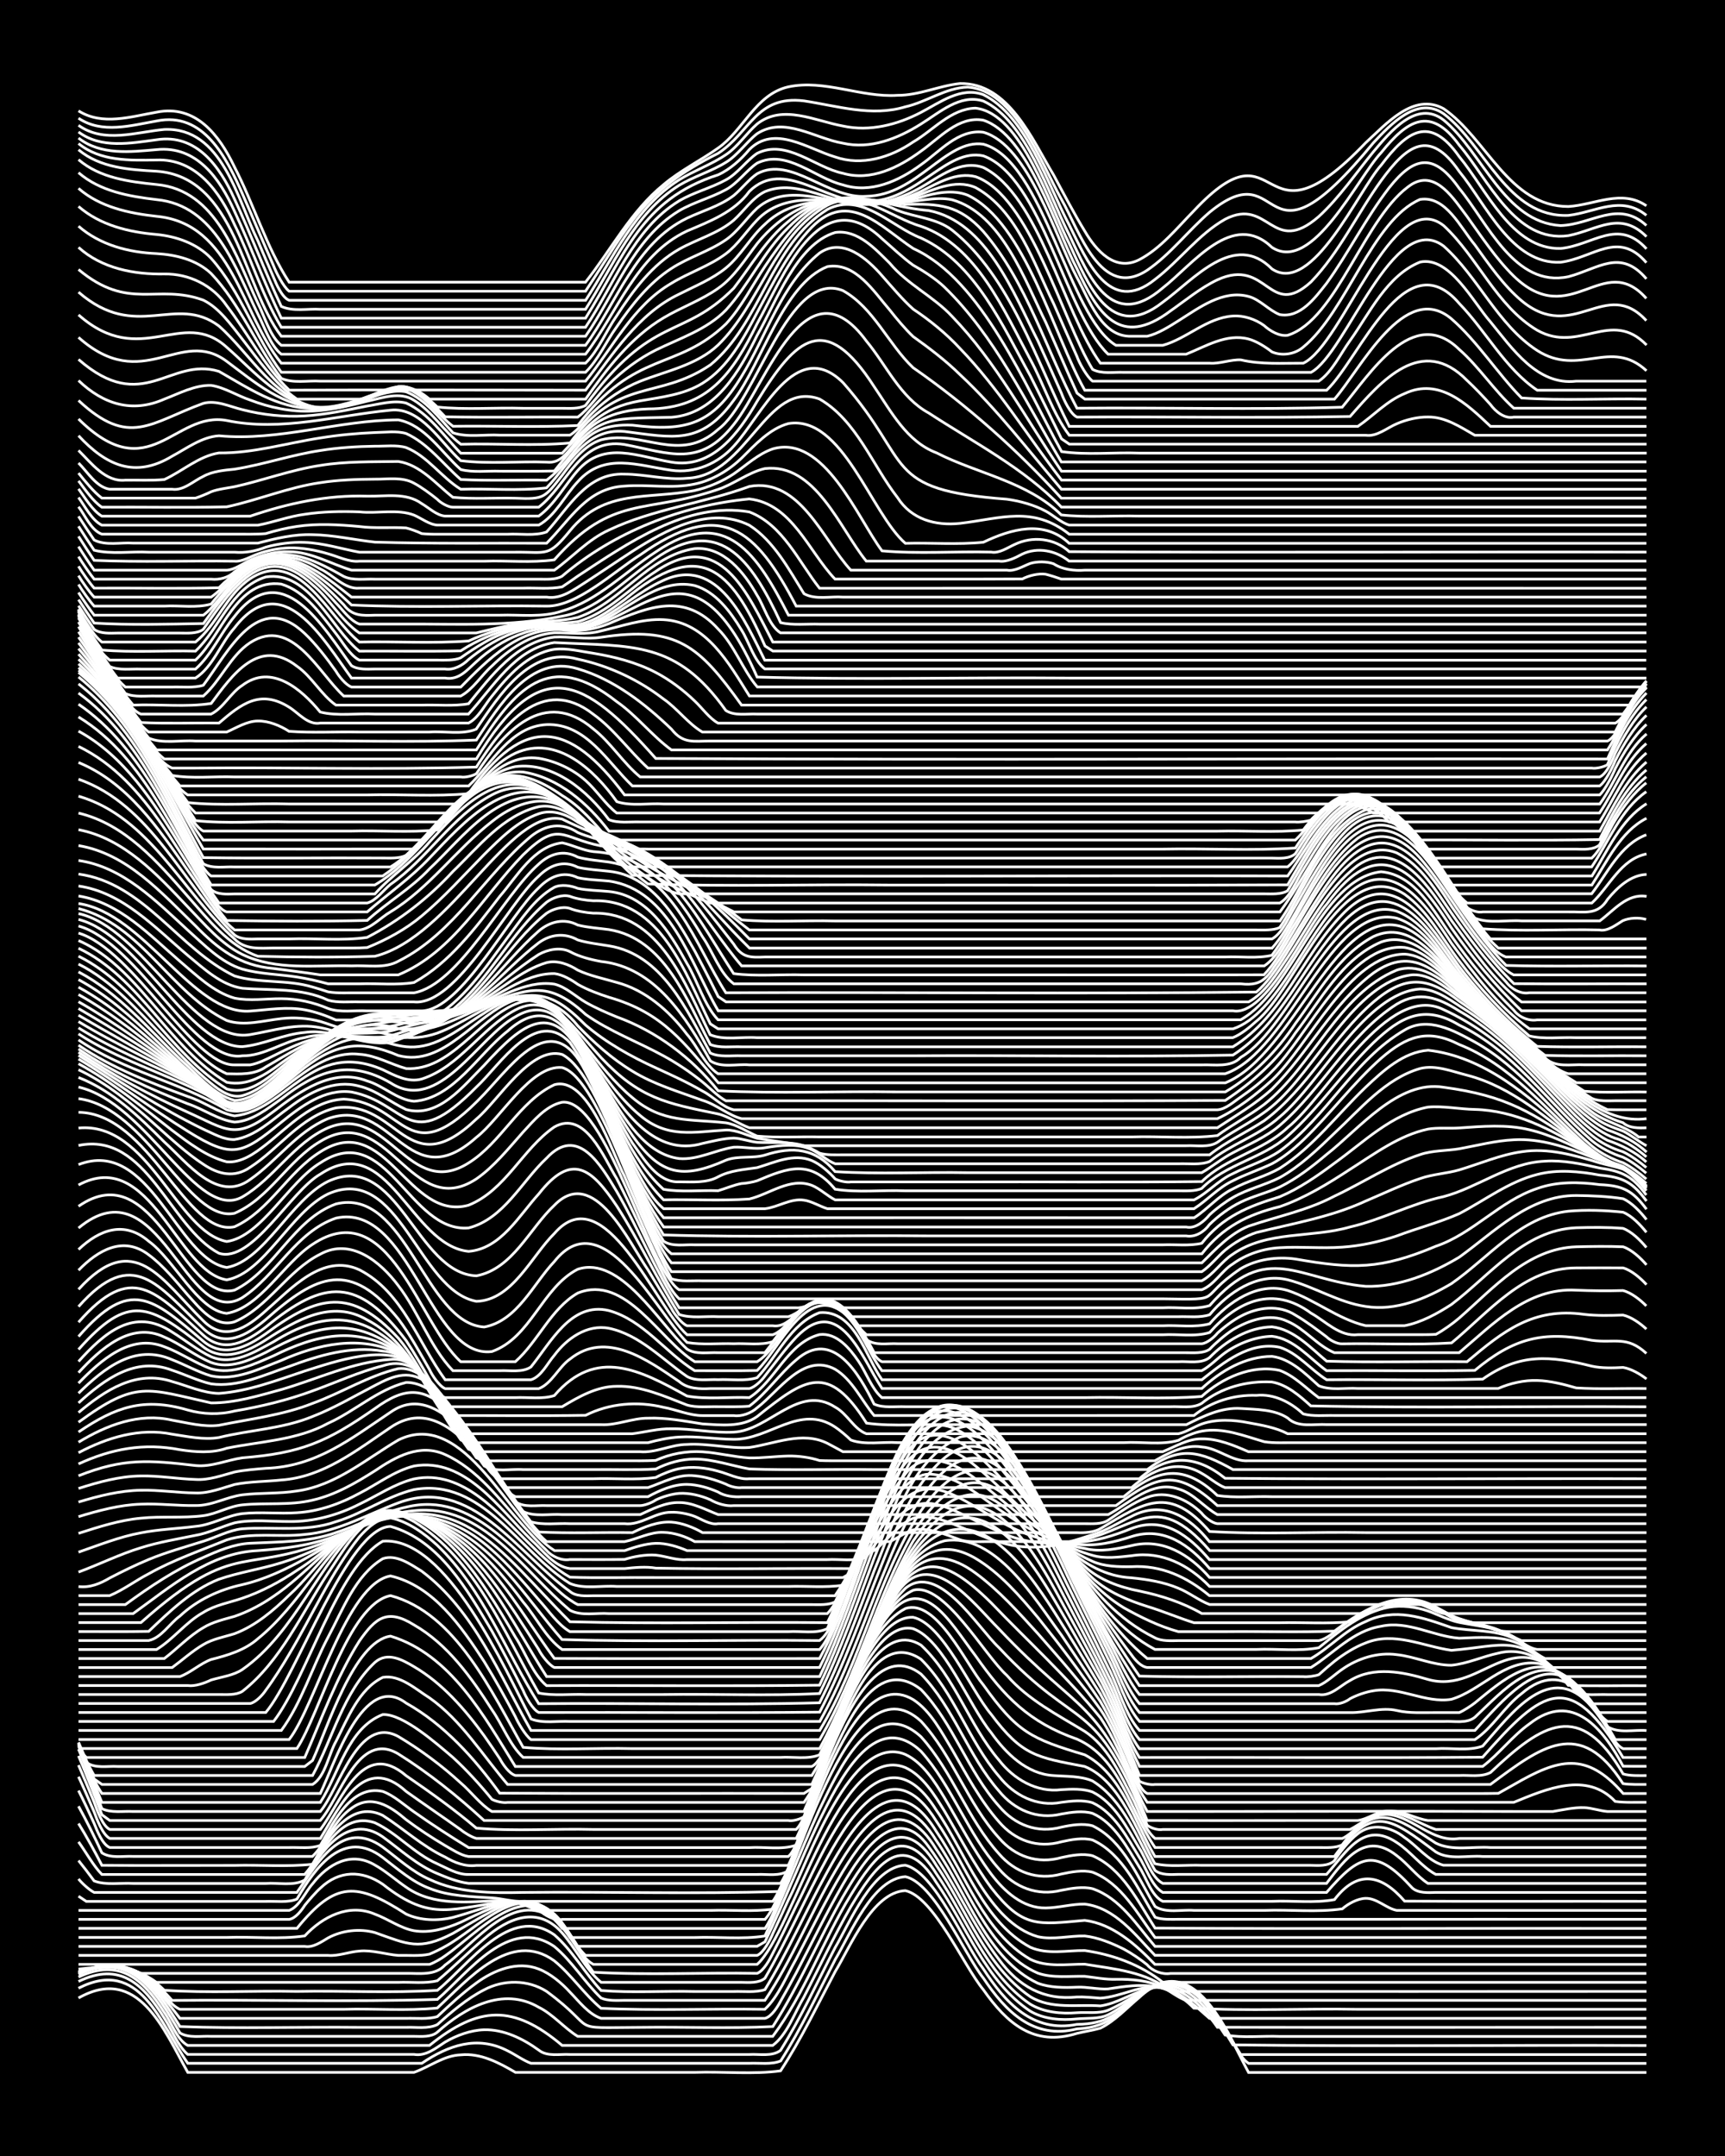 <?xml version="1.0" encoding="UTF-8"?><svg id="a" xmlns="http://www.w3.org/2000/svg" width="1920" height="2400" viewBox="0 0 192 240"><defs><style>.b{fill:none;stroke:#fff;stroke-miterlimit:10;stroke-width:.3px;}.c{stroke-width:0px;}</style></defs><rect class="c" x="0" width="192" height="240"/><path class="b" d="M8.74,222.41c6.63-3.74,9.5,3.55,12.16,8.28,6.64,0,13.32,0,19.97,0,1.69,0,3.52,0,5.21,0,1.71-.6,3.32-1.89,5.21-1.95,2.19-.22,4.26.88,6.08,1.95.77,0,1.83,0,2.6,0,5.77,0,11.59,0,17.36,0,3.1-.11,6.51.25,9.55-.17,2.26-3.45,4.15-7.41,6.08-11.05,1.69-2.78,4.16-8.85,7.81-9.01,3.17.71,6.46,8.33,8.68,11.03,2.62,3.73,5.61,6.37,10.42,4.86.77-.19,1.84-.36,2.6-.58,1.61-.78,2.98-2.29,4.34-3.42,6.06-5.65,9.77,3.97,12.16,8.35h44.28"/><path class="b" d="M8.74,221.32c6.85-3.5,9.08,3.93,12.16,8.36h26.05c2.94-2,6.18-3.14,9.55-1.39.79.38,1.77,1.09,2.6,1.39.44,0,1.3,0,1.74,0,5.48,0,11.01,0,16.5,0,1.99,0,4.09,0,6.08,0,1.09-.05,2.43.17,3.47-.26,2.26-3.54,4.15-7.58,6.08-11.3,1.68-2.82,4.14-9,7.81-9.21,3.21.7,6.51,8.55,8.68,11.3,2.48,3.72,5.58,6.86,10.42,5.64,3.97-.19,4.87-2.18,7.81-4.28,3.89-2.88,6.83.98,8.68,4.15.76,1.16,1.41,3.16,2.6,3.97h44.28"/><path class="b" d="M8.74,220.57c4.61-2.23,7.19.27,9.55,4.09.78,1.18,1.5,3.09,2.6,4.03,8.38,0,16.8,0,25.18,0,1.34.23,2.43-.7,3.47-1.37,1.28-.75,2.85-1.33,4.34-1.37,2.2-.06,4.34,1,6.08,2.26.94.77,2.35.42,3.47.49,4.9,0,9.86,0,14.76,0,1.69,0,3.52,0,5.21,0,1.11-.07,2.52.26,3.47-.45,2.25-3.6,4.14-7.68,6.08-11.44,1.67-2.82,4.13-9.01,7.81-9.18,3.25.72,6.53,8.71,8.68,11.53,2.42,3.74,5.53,7.17,10.42,6.19,3.49-.05,4.34-1.21,6.95-3.2,5.61-4.53,8.68,2.56,11.29,6.56h45.15"/><path class="b" d="M8.74,220.08c4.55-2.14,7.15.18,9.55,3.95.78,1.07,1.38,3,2.6,3.66h26.92c5.48-4.42,9.33-4.59,14.76,0h23.44c1.62-1.21,2.45-3.69,3.47-5.38,1.69-3.26,3.38-6.85,5.21-10.04,2.57-4.3,5.71-8.95,9.55-2.68,3.33,4.76,5.43,10.94,10.42,14.28,1.53.91,3.47,1.05,5.21.87,1.1-.11,2.45.04,3.47-.46,2.04-1.02,3.8-2.89,6.08-3.37,3.91-.48,6.06,3.92,7.81,6.72,15.33.19,30.69,0,46.02.07"/><path class="b" d="M8.74,219.79c5.83-2.8,8.73,2.06,11.29,6.51.99.61,2.36.32,3.47.38,1.39,0,2.95,0,4.34,0,4.9,0,9.86,0,14.76,0,1.09,0,2.39,0,3.47,0,.83.01,1.92.11,2.6-.46,3.06-2.73,7.3-5.11,11.29-2.78,1.59.78,2.86,2.33,4.34,3.24h21.71c3.55-4.75,5.58-10.67,8.68-15.72,2.64-4.35,5.79-8.51,9.55-2.35,3.34,4.82,5.42,11.06,10.42,14.48,1.53.93,3.46,1.1,5.21.96,1.09-.08,2.43.13,3.47-.28,1.74-.72,3.38-2.04,5.21-2.55,3.6-.96,6.12,2.7,7.81,5.31,1.96.35,4.1.08,6.08.16,3.45,0,6.97,0,10.42,0,10.12,0,20.27,0,30.39,0"/><path class="b" d="M8.74,219.65c5.72-2.64,8.58,1.51,11.29,5.94,6.63.25,13.33.02,19.97.09,1.69,0,3.52,0,5.21,0,1.1-.05,2.45.2,3.47-.31,1.57-1.41,3.32-2.91,5.21-3.87,2.15-1.15,4.87-1.15,6.95.18,6.06,4.47,1.98,4.04,10.42,4,4.9-.07,9.87.15,14.76-.09,2.93-4.57,5.14-9.76,7.81-14.47,2.6-4.47,6.3-10.33,10.42-3.43,3.33,4.85,5.4,11.13,10.42,14.57,2.34,1.44,5.22.84,7.81,1.03,1.8-.25,3.47-1.39,5.21-1.87,3.32-1.07,6.09,1.76,7.81,4.25,15.91.03,31.84,0,47.75,0"/><path class="b" d="M8.74,219.6c5.78-2.45,8.05.91,11.29,5.08,6.64,0,13.32,0,19.97,0,1.69,0,3.52,0,5.21,0,1.1-.04,2.41.13,3.47-.2,1.34-1.26,2.85-2.66,4.34-3.74,1.95-1.43,4.57-2.49,6.95-1.55,1.29.5,2.55,1.56,3.47,2.57.99,1.01,2.08,2.47,3.47,2.92,2.87,0,5.82,0,8.68,0,3.16,0,6.39,0,9.55,0,.75-.19,1.41-1.29,1.74-1.91.45-.77,1.32-2.36,1.74-3.15,1.68-3.21,3.39-6.74,5.21-9.88,2-3.42,5.85-9.36,9.55-4.15,2.88,3.93,4.84,8.67,7.81,12.54,2.18,2.96,4.93,4.56,8.68,4.17.77-.03,1.84.07,2.6.13,1.12-.06,2.4-.49,3.47-.8,4.05-1.27,5.84.54,8.68,3.05h48.62"/><path class="b" d="M8.74,219.59c3.36-1.28,6.09-1.14,8.68,1.55.79.75,1.58,2.08,2.6,2.53,6.06,0,12.17,0,18.23,0,3.44-.1,7,.2,10.42-.14,3.37-3.1,8.15-8.8,13.02-5.26,1.88,1.52,3.35,3.74,5.21,5.29,6.05.28,12.17.02,18.23.11,1.51-1.41,2.46-3.8,3.47-5.57,1.66-3.19,3.36-6.7,5.21-9.78,2.84-4.68,6.47-8.96,10.42-2.43,3.36,4.83,5.7,12.27,11.29,14.88,1.34.5,2.94.5,4.34.44,1.1-.06,2.38.26,3.47.19,3.84-.61,6.58-.85,9.55,2.14,5.99.35,12.21.02,18.23.13,10.7,0,21.42,0,32.13,0"/><path class="b" d="M8.74,219.59c4.64-1.63,7.26-.48,10.42,3.09,9.83-.1,19.71.19,29.52-.11,3.45-2.98,8-9.34,13.02-5.89,1.95,1.61,3.38,4,5.21,5.74.75.33,1.81.26,2.6.25,1.39,0,2.95,0,4.34,0,3.74,0,7.55,0,11.29,0,3-4.48,5.09-9.71,7.81-14.36,2.85-4.9,6.89-10.61,11.29-3.38,3.31,4.75,5.69,12.32,11.29,14.72,1.64.57,3.51.31,5.21.35,1.09.13,2.37.37,3.47.33,1.73-.03,3.63.12,5.21.9.8.39,1.74,1.18,2.6,1.44,6.64,0,13.32,0,19.97,0,10.41,0,20.85,0,31.26,0"/><path class="b" d="M8.74,219.54c3.75-1.12,6.67-.81,9.55,2.01,4.88.33,9.86.03,14.76.13,5.19-.1,10.46.2,15.63-.12,3.47-2.79,8.08-9.65,13.02-6.18,2,1.72,3.4,4.28,5.21,6.2,3.43.27,6.97.03,10.42.11,1.39,0,2.95,0,4.34,0,1.09-.04,2.42.14,3.47-.21,2.55-4.17,4.59-8.86,6.95-13.13,2.8-5.09,7.37-12.34,12.16-4.43,3.26,4.75,5.22,11.15,10.42,14.18,1.87.93,4.08.53,6.08.55,3.28.55,6.89.81,9.55,3.03,17.65.02,35.31,0,52.96,0"/><path class="b" d="M8.74,219.42c3.13-.72,5.98-.7,8.68,1.25,8.96,0,17.95,0,26.92,0,1.39-.06,2.98.16,4.34-.18,1.75-1.45,3.47-3.21,5.21-4.67,2.65-2.31,5.97-3.75,8.68-.65,1.49,1.68,2.6,4.06,4.34,5.5,3.74,0,7.55,0,11.29,0,1.39,0,2.95,0,4.34,0,.83.01,1.92.11,2.6-.46,2.51-4.29,4.55-9.08,6.95-13.43,2.89-5.26,7.36-11.8,12.16-4.01,3.21,4.65,5.22,11.18,10.42,13.99,1.9.85,4.08.34,6.08.37,3.1.45,6.21,1.57,8.68,3.54h53.83"/><path class="b" d="M8.74,219.19c1.39-.14,2.95-.33,4.34-.18.8.09,1.84.41,2.6.66.44,0,1.3,0,1.74,0,7.51,0,15.06,0,22.57,0,1.69,0,3.52,0,5.21,0,1.47-.02,3.24.28,4.34-.93,3.37-2.44,7.67-8.51,12.16-5.09,1.75,1.59,2.94,4.01,4.34,5.89,6.03.35,12.18.02,18.23.13.74-.28,1.42-1.57,1.74-2.22.81-1.55,1.85-3.7,2.6-5.27,2.82-5.49,8.94-21.39,15.63-10.64,3.11,4.42,5.73,12.45,11.29,14.05,1.69.37,3.51-.12,5.21-.08,1.47.16,3.02.8,4.34,1.46.83.44,1.88,1.15,2.6,1.74.61.72,1.67,1.11,2.6.97,7.51,0,15.06,0,22.57,0,10.12,0,20.27,0,30.39,0"/><path class="b" d="M8.74,218.67c10.41,0,20.85,0,31.26,0,1.69,0,3.52,0,5.21,0,.77,0,1.83,0,2.6,0,.47-.16,1.34-.65,1.74-.96,3.69-2.54,8.89-8.8,13.02-3.58,1.21,1.32,1.87,3.67,3.47,4.54h18.23c3.98-3.48,9.16-24.88,16.5-21.91,1.96.91,3.25,3.05,4.34,4.82,1.66,2.8,3.28,5.93,5.21,8.55,3.56,4.56,5.18,4.1,10.42,3.64,3.13.39,5.7,2.71,7.81,4.9h54.7"/><path class="b" d="M8.74,217.67c6.35,0,12.75,0,19.1,0,2.87,0,5.82,0,8.68,0,1.12.1,2.37-.41,3.47-.48,1.42-.15,2.94.37,4.34.48,1.09-.03,2.4.1,3.47-.14.45-.18,1.32-.6,1.74-.85,3.6-1.94,8.05-7.3,12.16-3.61,1.37,1.23,2.14,3.36,3.47,4.6h19.1c.72-.29,1.46-1.74,1.74-2.42.45-.93,1.31-2.82,1.74-3.76,2.16-4.12,6.96-18.71,13.02-16.19,1.95.91,3.26,3.03,4.34,4.8,1.65,2.78,3.27,5.91,5.21,8.51,1.44,1.91,3.53,3.83,6.08,3.78,1.4-.01,2.94-.46,4.34-.43,3.37.4,5.62,3.43,7.81,5.7h54.7"/><path class="b" d="M8.74,216.67c8.38,0,16.8,0,25.18,0,.9.17,1.87-.51,2.6-.95,1.56-.84,3.51-1.06,5.21-.59,3.66,1.29,4.91,2.05,8.68.09,6.47-3.69,9.23-6.29,13.89,1.44h19.97l.87-.5c2.13-4.36,3.98-9.17,6.08-13.55,2-3.98,6.02-12.61,11.29-7.66,3.48,3.88,5.19,9.2,8.68,13.09,1.74,2.06,4.29,3.06,6.95,2.38,1.08-.21,2.39-.44,3.47-.17,3.07,1.04,4.93,4.07,6.95,6.42h54.7"/><path class="b" d="M8.74,215.67c5.48,0,11.01,0,16.5,0,2.86-.11,5.86.24,8.68-.17,1.98-2.14,4.93-3.66,7.81-2.42,1.43.52,2.83,1.56,4.34,1.84,1.75.3,3.62-.24,5.21-.94,5.24-2.52,8.53-4.18,12.16,1.7,4.61,0,9.28,0,13.89,0,2.57-.1,5.28.23,7.81-.17,2.13-4.55,3.98-9.55,6.08-14.11,1.97-4.01,5.87-13,11.29-8.07,3.49,3.85,5.19,9.17,8.68,13.03,1.78,2.07,4.28,2.98,6.95,2.25,1.07-.23,2.39-.48,3.47-.2,3.21,1.23,5,4.64,6.95,7.27h54.7"/><path class="b" d="M8.74,214.66h24.31c4.32-5.31,6.66-5.13,12.16-1.59,1.59.74,3.52.78,5.21.37,4.92-1.32,8.27-3.65,12.16,1.23h22.57c3.21-4.7,9.17-30.57,17.36-23.07,3.52,3.81,5.18,9.15,8.68,12.99,1.78,2.08,4.29,2.94,6.95,2.19,1.07-.24,2.39-.49,3.47-.2,3.32,1.43,5.09,5.15,6.95,8.05,18.23.11,36.47,0,54.7.04"/><path class="b" d="M8.74,213.66c5.48,0,11.01,0,16.5,0,2.28,0,4.66,0,6.95,0,.72-.12,1.38-1.01,1.74-1.58.41-.51,1.25-1.48,1.74-1.91,2.07-1.98,4.63-2.01,6.95-.41,5.53,4.37,7.74,2.52,13.89,1.93,1.16-.03,2.49.31,3.47.93.65.58,1.69,1.21,2.6,1.04,7.51,0,15.06,0,22.57,0,3.61-4.06,8.48-29.25,16.5-24.46,1.95,1.26,3.17,3.66,4.34,5.59,1.55,2.69,3.14,5.69,5.21,8.02,1.78,2.08,4.28,2.97,6.95,2.21,1.07-.24,2.39-.49,3.47-.19,3.41,1.57,5.08,5.55,6.95,8.59.76.3,1.81.23,2.6.23,1.39,0,2.95,0,4.34,0,4.32,0,8.7,0,13.02,0,11.57-.01,23.16,0,34.73,0"/><path class="b" d="M8.74,212.66c5.48,0,11.01,0,16.5,0,2.28,0,4.66,0,6.95,0,1.16-.43,1.81-2.09,2.6-2.96,1.72-2.21,4.28-3.68,6.95-2.08,1.17.65,2.37,1.71,3.47,2.46,3.06,2.16,6.91,1.61,10.42,1.5,1.48-.05,2.98.58,4.34,1.08,2.57,0,5.24,0,7.81,0,3.74,0,7.55,0,11.29,0,2.28-.08,4.69.17,6.95-.14,2.04-5.21,3.9-10.84,6.08-15.99,1.78-3.74,5.11-12.61,10.42-8.45,3.59,3.75,5.21,9.12,8.68,12.98,1.76,2.1,4.26,3.05,6.95,2.33,1.08-.23,2.39-.45,3.47-.14,3.46,1.69,5.07,5.84,6.95,8.98,1.24.78,2.95.31,4.34.43,2.57,0,5.24,0,7.81,0,2.86-.11,5.86.24,8.68-.17.67-.58,1.7-1.15,2.6-1.17,1.27-.03,2.29,1.12,3.47,1.34,2.87,0,5.82,0,8.68,0,6.35,0,12.75,0,19.1,0"/><path class="b" d="M8.74,211.08l.87.58c4.9,0,9.86,0,14.76,0,1.69,0,3.52,0,5.21,0,1.09-.05,2.43.17,3.47-.26,2.04-3.54,5.22-7.93,9.55-4.63,1.62,1.23,3.27,2.73,5.21,3.44,2.18.88,4.64.91,6.95,1.06,1.1.06,2.37.45,3.47.38,9.25,0,18.53,0,27.78,0,3.26-4.36,8.33-31.52,16.5-25.3,3.64,3.72,5.25,9.12,8.68,13.02,1.71,2.11,4.25,3.22,6.95,2.56,1.08-.2,2.4-.39,3.47-.07,2.45,1.08,3.86,3.83,5.21,6,.75,1.1,1.32,3.18,2.6,3.79,4.03,0,8.12,0,12.16,0,2.27-.1,4.71.23,6.95-.19,2.58-3.37,5.22-2.82,7.81.17,8.96.05,17.95,0,26.92.02"/><path class="b" d="M8.74,209.16c.36.46,1.21,1.24,1.74,1.5h22.57c2.3-3.23,4.99-8.31,9.55-5.05,1.65,1.23,3.3,2.77,5.21,3.6,3.24,1.54,6.91,1.52,10.42,1.45,9.54-.1,19.13.2,28.65-.11,1.98-5.62,3.84-11.66,6.08-17.18,1.6-3.38,4.6-11.99,9.55-8.67,3.7,3.66,5.29,9.1,8.68,13.03,1.66,2.12,4.22,3.44,6.95,2.9,1.09-.15,2.41-.29,3.47.05,2.44,1.13,3.86,3.89,5.21,6.09.75,1.14,1.36,3.18,2.6,3.89h18.23c3.75-4.32,5.43-5,9.55-.49.69.6,1.76.51,2.6.49,1.09,0,2.38,0,3.47,0,6.64,0,13.32,0,19.97,0"/><path class="b" d="M8.74,207.11c.45.55,1.32,1.69,1.74,2.27,1.32.51,2.95.19,4.34.28,2.57,0,5.24,0,7.81,0,2.28,0,4.66,0,6.95,0,1.39-.11,3.08.32,4.34-.38,1.71-3.1,4.75-7.54,8.68-4.81,1.94,1.41,3.83,3.17,6.08,4.09,1.05.45,2.33.95,3.47,1.09,1.99,0,4.09,0,6.08,0,9.54,0,19.11,0,28.65,0,3.01-4.36,7.94-31.29,15.63-26.52,3.77,3.51,5.35,8.91,8.68,12.8,1.64,2.12,4.2,3.64,6.95,3.29,1.1-.07,2.42-.13,3.47.26,2.45,1.22,3.86,4.04,5.21,6.28.75,1.13,1.32,3.24,2.6,3.89h18.23c2.03-2.66,4.32-5.86,7.81-3.09,1.18.87,2.24,2.3,3.47,3.09h24.31"/><path class="b" d="M8.74,205.03c.78,1.07,1.66,2.68,2.6,3.63h22.57c2.05-2.35,3.91-7.06,7.81-5.76,2.48,1.16,4.4,3.46,6.95,4.57,1.05.47,2.28,1.23,3.47,1.19,1.99,0,4.09,0,6.08,0,6.35,0,12.75,0,19.1,0,2.28,0,4.67,0,6.95,0,1.11-.06,2.5.25,3.47-.42,2.05-5,7.47-28.41,13.89-26.94,3.39,1.19,6.22,8.57,8.68,11.56,1.64,2.31,3.96,4.62,6.95,4.79,1.4.11,3.02.03,4.34.6,3.47,2.15,5.03,6.52,6.95,9.95.7.56,1.77.47,2.6.45,1.39,0,2.95,0,4.34,0,4.03,0,8.12,0,12.16,0,2.18-2.42,4.1-6.03,7.81-3.55,1.53.98,2.75,2.69,4.34,3.55h23.44"/><path class="b" d="M8.74,202.99c.84,1.34,1.88,3.24,2.6,4.65,4.9.04,9.86,0,14.76.01,2.86-.08,5.84.18,8.68-.13,1.51-2.73,4.09-7.26,7.81-5.44,2.31,1.47,4.44,3.46,6.95,4.64,1.04.62,2.24,1.09,3.47.93,1.69,0,3.52,0,5.21,0,9.83,0,19.69,0,29.52,0,2.69-5.36,7.26-27.86,13.89-27.62,3.34.75,6.36,8.04,8.68,10.79,3.47,4.64,5.08,4.8,10.42,5.82,3.93,1.58,5.87,7.31,7.81,10.82,1.65.38,3.52.11,5.21.18,2.57,0,5.24,0,7.81,0,1.39,0,2.95,0,4.34,0,.84.02,1.92.11,2.6-.49.65-.99,1.65-2.27,2.6-3,1.57-1.27,3.74-.81,5.21.38,1.42.94,2.66,2.64,4.34,3.1,2.28,0,4.67,0,6.95,0,5.19,0,10.43,0,15.63,0"/><path class="b" d="M8.74,201.07c.84,1.5,1.88,3.62,2.6,5.18.98.65,2.36.34,3.47.4,1.69,0,3.52,0,5.21,0,4.9,0,9.86,0,14.76,0,1.58-1.56,2.46-4.06,4.34-5.36,2.2-1.63,4.31-.24,6.08,1.27,1.34,1.01,2.9,2.03,4.34,2.88.75.42,1.73,1.09,2.6,1.22.44,0,1.3,0,1.74,0,1.69,0,3.52,0,5.21,0,9.54,0,19.11,0,28.65,0,.75-.6,1.49-2.88,1.74-3.79.77-2.35,1.81-5.56,2.61-7.9,1.81-4.6,4.16-13.58,8.68-15.91,3.47-1.15,6.75,6.2,8.68,8.5,3.76,5.26,5.29,5.99,11.29,7.78,4.13,2.16,5.58,7.52,7.81,11.32h19.97c4.28-5.93,6.25-4.28,11.29-.51,1.5.93,3.53.37,5.21.51,6.06,0,12.17,0,18.23,0"/><path class="b" d="M8.74,199.32c.46.9,1.33,2.74,1.74,3.66.29.73.92,2.37,1.74,2.68,4.9,0,9.86,0,14.76,0,1.69,0,3.52,0,5.21,0,1.09-.04,2.43.16,3.47-.24,1.44-2.52,3.41-6.79,6.95-6,1.24.45,2.4,1.53,3.47,2.27,1.94,1.37,4.05,2.74,6.08,3.98,7.8,0,15.64,0,23.44,0,2.57,0,5.24,0,7.81,0,1.68-.11,3.59.28,5.21-.27,2.91-8.2,5.03-17.09,9.55-24.6,4.24-6.52,7.49-.31,10.42,3.53,3.19,4.55,5.94,7.39,11.29,9.27,4.83,2.12,5.94,8.07,8.68,12.06,4.32,0,8.7,0,13.02,0,1.69,0,3.52,0,5.21,0,.8,0,1.87.08,2.6-.3,3.69-4.98,6.18-2.96,10.42-.19,1.83.91,4.1.35,6.08.49,5.77,0,11.59,0,17.36,0"/><path class="b" d="M8.74,197.78c.46.97,1.33,2.94,1.74,3.92.27.76.95,2.55,1.74,2.95h23.44c2.18-3.56,4.84-9.54,9.55-5.23,1.97,1.41,4.1,2.85,6.08,4.26.4.34,1.23.84,1.74.97.44,0,1.3,0,1.74,0,1.69,0,3.52,0,5.21,0,9.54,0,19.11,0,28.65,0,3.04-6.28,6.95-24.88,13.02-27.63,3.42-.92,7.91,7.23,10.42,9.48,2.36,2.73,5.66,4.4,8.68,6.24,2.49,1.64,3.89,4.68,5.21,7.25.75,1.36,1.37,3.64,2.6,4.66,6.93,0,13.9,0,20.84,0,.53-.21,1.37-.93,1.74-1.37.91-.8,2.24-1.43,3.47-1.29,2.79.35,4.86,3.15,7.81,2.66,6.93,0,13.9,0,20.84,0"/><path class="b" d="M8.74,196.49c.45,1.02,1.32,3.09,1.74,4.13.27.77.93,2.65,1.74,3.03h23.44c2.4-3.15,4.63-10.19,9.55-5.98,2.65,1.82,5.36,3.75,7.81,5.83,4.18.38,8.78.04,13.02.15,7.51,0,15.06,0,22.57,0,.71-.63,1.48-2.76,1.74-3.65.77-2.23,1.82-5.27,2.61-7.49,2.11-5.31,3.71-11.53,7.81-15.7,3.68-2.99,8.03,4.36,10.42,6.6,9.18,9.84,10.45,4.95,16.5,19.77.45.33,1.19.57,1.74.47,1.09,0,2.38,0,3.47,0,3.16,0,6.39,0,9.55,0,2.57,0,5.24,0,7.81,0,1.38-.67,2.67-2.03,4.34-1.89,1.85.08,3.5,1.32,5.21,1.89.77,0,1.83,0,2.6,0,6.93,0,13.9,0,20.84,0"/><path class="b" d="M8.74,195.46c.82,1.92,1.87,4.59,2.6,6.55l.87.64h23.44c2.19-2.43,4.2-10.1,8.68-7.41,3.4,2.13,6.6,4.7,9.55,7.41,7.51,0,15.06,0,22.57,0,2.57,0,5.24,0,7.81,0,1.09,0,2.39,0,3.47,0,.48.1,1.33-.13,1.74-.41,3.27-8.31,5.44-17.47,10.42-24.97,3.69-5.27,8.44,1.22,11.29,4.05,9.28,9.85,11.01,7.4,16.5,21.33,5.48.02,11.01,0,16.5,0,2.28,0,4.66,0,6.95,0,1.16-.14,2.26-1.1,3.47-1.05,1.49-.07,2.91.85,4.34,1.05,1.99,0,4.09,0,6.08,0,6.06,0,12.17,0,18.23,0"/><path class="b" d="M8.74,194.71c.82,1.95,1.87,4.64,2.6,6.62,1.02.51,2.37.26,3.47.32,1.69,0,3.52,0,5.21,0,5.19,0,10.43,0,15.63,0,2.1-2.48,4.21-10.77,8.68-8.35,2.45,1.46,4.85,3.24,6.95,5.17,1.13.95,2.19,2.42,3.47,3.18h34.73c3.06-7.09,5.21-14.81,8.68-21.73,3.58-7.31,6.72-6.87,12.16-1.5,4.04,4.23,8.48,8.24,12.16,12.8,2.14,3.15,3.4,7.11,5.21,10.43,13.62.01,27.21-.06,40.81,0,1.39,0,2.95,0,4.34,0,1.08-.18,2.37-.47,3.47-.43.79.02,1.82.37,2.6.43,1.39,0,2.95,0,4.34,0"/><path class="b" d="M8.74,194.22c.79,1.9,1.81,4.53,2.6,6.42h24.31c2.09-3.22,3.04-8.25,6.95-9.78,2.26-.11,6.07,3.3,7.81,4.77,1.51,1.38,3.05,3.07,4.34,4.66.43.24,1.25.43,1.74.35,1.09,0,2.38,0,3.47,0,9.83,0,19.69,0,29.52,0,1.64-2.17,2.39-5.51,3.47-7.99,1.59-4.19,3.27-8.74,5.21-12.78,2.28-4.75,5.03-8.73,10.42-4.76,2.57,1.89,4.81,4.39,6.95,6.75,2.36,2.7,4.87,5.5,6.95,8.43,2.13,3.12,3.11,7.34,5.21,10.34,12.44,0,24.9,0,37.33,0,1.09,0,2.39,0,3.47,0,3.61-1.47,8.1-3.47,11.29-.1,1.08.16,2.38.08,3.47.1"/><path class="b" d="M8.74,193.98c.75,1.68,1.54,4.14,2.6,5.66h24.31c1.53-3.13,4.79-13.66,9.55-10.06,4.24,2.38,7.6,6.14,10.42,10.03,11.28.07,22.58,0,33.86.03l.87-.55c2.39-5.64,4.52-11.69,6.95-17.32,2.06-4.61,5.04-11.98,11.29-8.29,2.73,1.63,4.93,4.19,6.95,6.6,2.39,2.98,4.82,6.17,6.95,9.35,1.28,2.19,2.5,4.98,3.47,7.33.23.69.96,2.55,1.74,2.89,10.12,0,20.27,0,30.39,0,1.99,0,4.09,0,6.08,0,.77,0,1.83,0,2.6-.02.43-.24,1.31-.73,1.74-.98,4.97-2.87,8.04-3.74,12.16,1h2.6"/><path class="b" d="M8.74,193.96c.44,1.01,1.31,3.06,1.74,4.07l.87.61h23.44c1.42-.86,1.82-3.44,2.61-4.8,1.28-2.5,2.53-5.82,5.21-7.12,1.91-.33,3.68,1.34,5.21,2.29,3.56,2.52,5.9,6.39,8.68,9.63h33.86c2.51-5.44,4.6-11.35,6.95-16.86,1.82-3.74,3.35-9,7.81-10.26,5.67-.95,10.1,6.56,13.02,10.49,1.41,2.1,3.01,4.43,4.34,6.58,1.65,2.98,3.06,6.54,4.34,9.69.44.25,1.24.44,1.74.36,1.09,0,2.38,0,3.47,0,2.87,0,5.82,0,8.68,0,8.38,0,16.8,0,25.18,0,5.65-4.19,9.95-7.59,14.76-.09.77.12,1.83.09,2.6.09"/><path class="b" d="M8.74,194.11c.38.9,1.24,2.69,1.74,3.53h24.31c2.25-4.12,3.42-9.3,6.95-12.6,1.38-1.19,3.01-.3,4.34.49,3.16,1.85,5.69,4.76,7.81,7.69.44.62,1.32,1.9,1.74,2.55.3.58,1.04,1.68,1.74,1.87h32.99c2.64-4.15,4.08-9.32,6.08-13.81,1.7-3.87,3.17-8.35,6.08-11.5,6.02-5.97,11.63,2.16,14.76,7,1.73,2.72,3.56,5.69,5.21,8.46,1.62,3.05,3.03,6.66,4.34,9.85,9.83,0,19.69,0,29.52,0,1.99,0,4.09,0,6.08,0,1.1-.06,2.46.21,3.47-.33,5.78-5.47,9.94-8.15,14.76.16.76.23,1.82.18,2.6.18"/><path class="b" d="M8.74,194.38l.87,1.8c.96.72,2.36.39,3.47.46,1.69,0,3.52,0,5.21,0,5.19,0,10.43,0,15.63,0l.87-.67c1.62-3.47,4.61-13.29,8.68-13.84,6.7,2.05,10.42,8.91,13.89,14.51h32.99c.73-.32,1.46-1.87,1.74-2.57.45-.99,1.32-2.99,1.74-3.99,2.24-5.25,4.19-10.92,6.95-15.93,6.34-10.06,12.1-3.71,16.5,3.82,1.72,2.91,3.53,6.09,5.21,9.03,1.59,3,2.83,6.6,4.34,9.63h38.2c1.82-1.38,3.33-3.41,5.21-4.74,4.79-3.76,8.22.59,10.42,4.72.77.02,1.83.01,2.6.01"/><path class="b" d="M8.74,194.7l.87.94h24.31c1.87-4.29,3.56-9,6.08-12.97,1.82-2.6,3.11-3.64,6.08-1.79,3.75,2.15,6.4,5.87,8.68,9.45,1.14,1.62,2,3.96,3.47,5.3,6.93,0,13.9,0,20.84,0,2.57,0,5.24,0,7.81,0,1.39-.09,3.03.25,4.34-.29,3.59-6.98,5.91-14.74,9.55-21.69,6.48-10.68,11.79-5.47,16.5,3.04,2,3.7,4.24,7.55,6.08,11.34,1.15,2.35,2.09,5.39,3.47,7.61,12.73-.03,25.48.06,38.2-.03,6.71-7.62,9.72-9.9,15.63.03h2.6"/><path class="b" d="M8.74,194.64h24.31c2.58-3.9,5.68-16.09,10.42-17.02,7.28,1.94,11.3,10.82,14.76,16.89,4,.35,8.13.04,12.16.14,6.93,0,13.9,0,20.84,0,4.02-7.39,6.23-15.83,10.42-23.13,6.7-9.89,11.43-3.82,15.63,3.99,1.99,3.85,4.2,7.88,6.08,11.79,1.14,2.26,1.95,5.32,3.47,7.36,8.09,0,16.22,0,24.31,0,2.87,0,5.82,0,8.68,0,1.68-.12,3.6.29,5.21-.29,3.14-3.55,7.59-9.78,12.16-4.33.49.56,1.35,1.79,1.74,2.43.28.63,1.06,1.91,1.74,2.19h2.6"/><path class="b" d="M8.74,193.64h23.44c2.93-3.76,6.38-17.38,11.29-18.21,4.78,1.11,7.89,5.64,10.42,9.53,1.16,1.87,2.44,4.18,3.47,6.13.29.68,1.13,2.11,1.74,2.56h32.13c4.25-7.24,6.27-15.75,10.42-23.04,6.76-10.38,11.35-4.52,15.63,3.76,1.97,3.97,4.15,8.14,6.08,12.14,1.14,2.19,1.86,5.25,3.47,7.14h37.33c1.98-1.31,3.3-3.69,5.21-5.13,4.9-4.22,8.16,1.15,10.42,5.13h3.47"/><path class="b" d="M8.74,192.63h22.57c2.23-3.03,3.45-7.07,5.21-10.39,1.62-3.02,3.02-6.88,6.08-8.73,1.51-.53,3.1.63,4.34,1.39,5.84,4.38,8.65,11.56,12.16,17.73h32.13c4.64-7.66,6.39-16.96,11.29-24.47,6.68-9.5,11.15-1.94,14.76,5.12,1.96,4.06,4.12,8.32,6.08,12.37,1.13,2.13,1.83,5.18,3.47,6.98,12.44,0,24.9,0,37.33,0,5.85-6.5,9.51-9.9,14.76-.42,1.24.78,2.95.31,4.34.43"/><path class="b" d="M8.74,191.63h21.71c3.75-4.87,7.07-17.18,12.16-20.07,7.11-.59,13.63,14.36,16.5,19.79,1.32.53,2.95.2,4.34.28,2.28,0,4.66,0,6.95,0,6.93,0,13.9,0,20.84,0,2.82-5.03,4.77-10.77,6.95-16.09,1.39-3.36,2.83-7.14,5.21-9.94,6.94-8.97,11.82,2.61,14.76,8.44,1.61,3.51,3.54,7.22,5.21,10.71,1.12,2.12,1.88,5.07,3.47,6.88,9.54,0,19.11,0,28.65,0,1.69,0,3.52,0,5.21,0,1.12-.07,2.53.28,3.47-.48,3.07-2.86,7.16-7.78,11.29-3.61,1.3,1.11,2.07,3.14,3.47,4.09h4.34"/><path class="b" d="M8.74,190.63h20.84c3.52-4.18,9.12-20.64,13.89-20.71,5.45,1.54,8.56,7.1,11.29,11.66,1.14,2.04,2.42,4.51,3.47,6.6.26.66,1.05,2.13,1.74,2.45,10.41-.03,20.85.07,31.26-.04,2.74-5.23,4.77-11.07,6.95-16.54,1.53-3.79,3.13-8,6.08-10.95,6.65-6.96,11.38,5.28,13.89,10.14,1.6,3.51,3.51,7.22,5.21,10.68,1.1,2.08,1.94,4.91,3.47,6.72,7.8,0,15.64,0,23.44,0,1.71.04,3.5-.63,5.21-.23,1.37.33,2.95.22,4.34.23.77,0,1.83,0,2.6,0,.47-.2,1.34-.76,1.74-1.08,2.96-2.4,6.75-5.95,10.42-2.65,1.29.99,2.12,2.85,3.47,3.73h5.21"/><path class="b" d="M8.74,189.63c6.35,0,12.75,0,19.1,0,.63-.12,1.41-.97,1.74-1.48.85-1.14,1.89-2.78,2.6-4,2.57-4.3,4.68-9.12,7.81-13.05.86-.97,2.08-2.15,3.47-2.14,1.96.41,3.76,1.73,5.21,3.06,5.1,4.88,7.59,11.79,11.29,17.63,10.41-.09,20.86.18,31.26-.1,2.35-4.64,4.23-9.85,6.08-14.71,2.24-5.26,3.91-12.26,9.55-14.87,5.78-1.53,9.97,10.49,12.16,14.54,1.29,2.84,2.94,5.91,4.34,8.69,1.08,2.01,2.01,4.68,3.47,6.45,7.22,0,14.48,0,21.71,0,.53.09,1.33-.23,1.74-.56.73-.39,1.79-.76,2.6-.88,2.94-.52,5.77,1.43,8.68.95,3.29-.98,5.87-4.43,9.55-4.01,1.28.2,2.56,1.06,3.47,1.95.8.74,1.53,2.17,2.6,2.56,1.99,0,4.09,0,6.08,0"/><path class="b" d="M8.74,188.63c3.74,0,7.55,0,11.29,0,1.39,0,2.95,0,4.34,0,.81,0,1.88.09,2.6-.35,4.29-3.37,6.61-8.7,9.55-13.17,1.64-2.4,3.26-5.49,6.08-6.64,1.17-.31,2.46.37,3.47.9,6.87,4.24,10.03,12.35,13.89,19.09,1.66.35,3.52.1,5.21.17,2.87,0,5.82,0,8.68,0,5.77-.09,11.61.18,17.37-.11,2.34-4.78,4.21-10.11,6.08-15.09,2.03-4.79,4.36-13.99,10.42-14.68,5.35.59,8.97,11,11.29,15.32,1.27,2.77,2.91,5.76,4.34,8.45,1.06,1.92,2.1,4.39,3.47,6.11,6.64,0,13.32,0,19.97,0,1.32.23,2.4-1,3.47-1.56,2.67-1.62,5.87-.96,8.68-.12,6.31,1.8,9.6-7.38,16.5,1.43,1.04.42,2.38.21,3.47.26,1.39,0,2.95,0,4.34,0"/><path class="b" d="M8.74,187.63c4.03,0,8.12,0,12.16,0,.83.11,1.87-.27,2.6-.62,1.11-.33,2.49-.5,3.47-1.16,6.04-4.22,8.4-11.95,13.89-16.72,1.27-1.05,2.86-1.27,4.34-.51,1.94.78,3.76,2.16,5.21,3.66,2.77,2.89,4.94,6.5,6.95,9.95,1.1,1.66,1.92,4.11,3.47,5.41,10.12-.04,20.27.08,30.39-.05,2.33-4.9,4.2-10.36,6.08-15.44,1.88-4.76,5.95-18.4,13.02-12.92,3.62,3.43,5.6,8.38,7.81,12.75,2.56,5.32,5.41,10.75,8.68,15.66,6.64,0,13.32,0,19.97,0,.89-.37,1.82-1.28,2.6-1.81,1.73-1.22,3.95-1.93,6.08-1.64,2.02.21,4.03,1.19,6.08,1.18,1.75-.16,3.5-.98,5.21-1.34,3.11-.82,6.02,1.17,7.81,3.58,2.86.1,5.82.01,8.68.04"/><path class="b" d="M8.74,186.63c3.74,0,7.55,0,11.29,0,1.18-.43,2.29-1.47,3.47-1.9,1.85-.47,3.74-1.02,5.21-2.32,4.7-3.81,7.4-9.67,12.16-13.4,1.93-1.52,4.11-.76,6.08.24,6.65,3.73,9.93,11.22,13.89,17.38h30.39c2.37-4.95,4.18-10.5,6.08-15.65,1.99-5.51,6.59-19.49,13.89-11.2,3.33,4.06,5.45,9.14,7.81,13.79,2.23,4.48,4.95,8.91,7.81,13.01,6.06.16,12.17.01,18.23.06.45.05,1.31-.06,1.74-.22.42-.39,1.29-1.13,1.74-1.49,1-.78,2.28-1.6,3.47-2.04,3.17-1.31,6.41.38,9.55.82,5.77-.48,7.56-1.92,12.16,2.92h9.55"/><path class="b" d="M8.74,185.63h10.42c1.09-.8,2.29-1.88,3.47-2.56,1.01-.62,2.37-.86,3.47-1.21,2.31-.86,4.34-2.58,6.08-4.29,3.13-2.78,7.01-9.02,11.29-9.38,6.4.73,10.57,6.42,13.89,11.39.78,1.19,1.84,2.84,2.6,4.04.27.58,1.13,1.72,1.74,2h29.52c2.84-5.67,4.66-12.1,6.95-18,2.93-8.43,7.79-16.6,14.76-5.51,3.77,5.96,6.3,12.78,10.42,18.53.74,1.09,1.79,2.56,2.6,3.59.36.52,1.05,1.31,1.74,1.39,6.06,0,12.17,0,18.23,0,2.54-1.59,4.67-4.1,7.81-4.59,2.98-.66,5.78,1.12,8.68,1.33,5.02-.23,6.51-.19,10.42,3.26h10.42"/><path class="b" d="M8.74,184.62h9.55c1.42-1.08,2.79-2.54,4.34-3.43,1-.63,2.35-.94,3.47-1.26,1.49-.5,3.05-1.33,4.34-2.23,3.7-2.5,6.59-6.18,10.42-8.5,1.84-1.18,4.13-.78,6.08-.11,6.99,2.58,10.57,9.85,14.76,15.52,9.83.04,19.69,0,29.52.01,3.01-5.5,4.61-12,6.95-17.81,2.67-7.58,7.04-15.68,13.89-5.8,5.32,7.73,8.22,17.48,15.63,23.61,6.06,0,12.17,0,18.23,0,2.08-1.19,3.82-3.18,6.08-4.11,3.25-1.59,6.39-.44,9.55.67,2.28.44,4.8.19,6.95,1.21,1.22.5,2.29,1.68,3.47,2.23,3.74,0,7.55,0,11.29,0"/><path class="b" d="M8.74,183.62h8.68c1.85-1.11,3.29-3.08,5.21-4.13,1.28-.81,2.93-1.1,4.34-1.58,2.12-.72,4.23-1.84,6.08-3.1,3.42-2.08,7.07-6.37,11.29-6.17,6.12.24,10.49,5.11,13.89,9.69,1.42,1.65,2.54,4.02,4.34,5.29h28.65c1.21-1.35,1.92-3.88,2.6-5.53,1.43-3.79,2.9-8.09,4.34-11.88,3.5-9.83,7.88-14.4,14.76-3.56,4.62,6.92,7.98,16.88,15.63,20.96,3.74,0,7.55,0,11.29,0,2.27-.1,4.71.24,6.95-.19,2.31-1.87,4.81-3.96,7.81-4.51,1.4-.24,3-.04,4.34.42,1.09.39,2.33,1.04,3.47,1.27,1.7.34,3.6.51,5.21,1.2,1.19.39,2.22,1.64,3.47,1.81,4.03,0,8.12,0,12.16,0"/><path class="b" d="M8.74,182.62c2.57,0,5.24,0,7.81,0,1.4-.29,2.35-1.92,3.47-2.72,1.92-1.8,4.39-2.95,6.95-3.5,5.1-1.2,9.32-4.46,13.89-6.82,2.41-1.2,5.31-.91,7.81-.19,6.24,2.19,9.74,8.39,13.89,13.12,9.53.29,19.11.01,28.65.11,1.4-.98,1.9-3.61,2.6-5.08,1.12-2.94,2.38-6.47,3.47-9.41,3.12-8.54,6.82-17.56,14.76-6.24,5.03,7.11,8.23,16.33,16.5,20.42.73.4,1.8.33,2.6.32,1.39,0,2.95,0,4.34,0,3.74,0,7.55,0,11.29,0,.93-.17,1.85-1.07,2.6-1.6,1.54-1.11,3.34-2.2,5.21-2.61,2.42-.6,4.84.43,6.95,1.52,1.35.51,2.96.77,4.34,1.18,1.15.31,2.38,1.04,3.47,1.51,4.61,0,9.28,0,13.89,0"/><path class="b" d="M8.74,181.62c2.57-.01,5.24.03,7.81-.02,2.32-2.21,4.78-4.61,7.81-5.8,2.23-.77,4.69-1.13,6.95-1.84,2.07-.63,4.16-1.58,6.08-2.57,6.11-3.62,11.9-3.78,17.36,1.14,1.85,1.64,3.6,3.67,5.21,5.55,1.05,1.13,2.11,2.76,3.47,3.55,6.06,0,12.17,0,18.23,0,1.99,0,4.09,0,6.08,0,1.39-.1,3.04.28,4.34-.33,2.51-5.71,4.5-11.93,6.95-17.66,4.03-10.13,8.84-7.37,13.89.14,3.76,5.2,6.49,11.73,12.16,15.19,1.89,1.06,3.99,2.09,6.08,2.66,1.69,0,3.52,0,5.21,0,4.03-.05,8.13.1,12.16-.06,2.92-2.18,6.67-4.6,10.42-3.09,1.13.45,2.32,1.31,3.47,1.7,1.07.37,2.39.69,3.47,1.04,1.02.51,2.37.4,3.47.41,1.09,0,2.39,0,3.47,0,3.45,0,6.97,0,10.42,0"/><path class="b" d="M8.74,180.62h6.95c11.04-9.81,11.24-4.82,22.57-9.77,12.7-6.41,17.03,1.57,25.18,9.68,9.53.26,19.11.01,28.65.1,2.65-5.36,4.47-11.37,6.95-16.81,4.15-10.05,8.98-6.08,13.89.71,2.78,3.74,5.26,7.95,8.68,11.15,1.69,1.53,3.93,2.46,6.08,3.14,1.72.52,3.5,1.28,5.21,1.82,3.16,0,6.39,0,9.55,0,2.57-.06,5.26.14,7.81-.11,1.56-1.02,3.35-2.04,5.21-2.36,1.44-.25,3.07.08,4.34.8,1.01.65,2.24,1.51,3.47,1.67,6.64,0,13.33,0,19.97,0"/><path class="b" d="M8.74,179.62h6.08c4.2-3.01,8.46-6.77,13.89-7.01,2.92-.21,5.93-.58,8.68-1.64,2.83-1.04,5.63-2.55,8.68-2.8,7.7-.85,12.18,6.75,17.37,11.08,1.27.68,2.95.26,4.34.37,1.99,0,4.09,0,6.08,0,6.06,0,12.17,0,18.23,0,1.2-1.22,1.91-3.58,2.6-5.11,1.37-3.31,2.81-7.06,4.34-10.31,3.8-8.78,8.15-5.93,13.02.06,2.8,3.39,5.36,7.19,8.68,10.11,1.66,1.52,3.9,2.32,6.08,2.74,2.39.49,4.83,1.28,6.95,2.5,2.57,0,5.24,0,7.81,0,3.45,0,6.97,0,10.42,0,1.13-.2,2.33-.92,3.47-1.09.77-.14,1.84-.11,2.6.08.81.21,1.78.84,2.6,1.01,7.51,0,15.06,0,22.57,0"/><path class="b" d="M8.74,178.62c1.69,0,3.52,0,5.21,0,2.71-1.98,5.59-3.92,8.68-5.25,1.62-.73,3.41-1.49,5.21-1.58,3.18-.16,6.5-.1,9.55-1.18,2.61-.84,5.12-2.25,7.81-2.84,7.49-1.86,12.39,5.41,17.37,9.67.39.35,1.27.96,1.74,1.18,1.09,0,2.39,0,3.47,0,2.28,0,4.67,0,6.95,0,3.74,0,7.55,0,11.29,0,1.39,0,2.95,0,4.34,0,.79,0,1.88.08,2.6-.31,2.67-5.37,4.55-11.4,7.81-16.45,3.88-5.5,9.28,1.22,12.16,4.38,3.62,3.85,7.27,9.11,13.02,9.4,1.73.17,3.6.47,5.21,1.16,1.15.45,2.31,1.38,3.47,1.81,7.22,0,14.48,0,21.71,0,8.96,0,17.95,0,26.92,0"/><path class="b" d="M8.74,177.62c1.09,0,2.38,0,3.47,0,1.48-.61,2.92-1.7,4.34-2.43,2.73-1.54,5.79-2.59,8.68-3.77,2.78-.9,5.82-.27,8.68-.61,3.7-.3,7-2.25,10.42-3.51,8.19-3.1,13.35,5.75,19.1,9.85.67.58,1.78.5,2.6.48,1.09,0,2.39,0,3.47,0,7.8,0,15.64,0,23.44,0,2.51-3.61,3.88-8.2,6.08-12.01,2.46-4.8,5.1-6.06,9.55-2.44,4.3,3.54,7.82,8.31,13.02,10.62,1.31.59,2.93.62,4.34.6,3.33-.2,6.17,1.14,8.68,3.22h48.62"/><path class="b" d="M8.74,176.61c1.25.16,2.43-.33,3.47-.95,1.37-.71,2.91-1.47,4.34-2.06,1.94-.81,4.08-1.4,6.08-2.03,1.4-.43,2.86-1.24,4.34-1.39,3.45-.26,7.07.41,10.42-.79,2.98-.89,5.65-2.83,8.68-3.57,7.62-1.38,11.73,6.96,17.37,10.45,1.57.66,3.53.2,5.21.33,2.57,0,5.24,0,7.81,0,3.74,0,7.55,0,11.29,0,1.98-.07,4.11.16,6.08-.14,2.29-4.07,4.06-8.71,6.95-12.41,2.13-2.75,5.59-1.19,7.81.59,4.08,3.15,7.9,7.1,13.02,8.5,1.36.41,2.95.19,4.34.04,3.37-.54,6.39,1.05,8.68,3.42h48.62"/><path class="b" d="M8.74,175c2.3-.85,4.6-2,6.95-2.71,1.95-.62,4.08-.97,6.08-1.38,1.46-.25,2.93-.99,4.34-1.39,1.97-.41,4.09-.14,6.08-.15,2.7.04,5.42-.71,7.81-1.93,1.98-.94,3.93-2.28,6.08-2.81,5.5-1.12,9.49,3.98,13.02,7.38,1.28,1.27,2.76,2.68,4.34,3.56,3.16.11,6.39.01,9.55.04,6.93,0,13.9,0,20.84,0l.87-.51c1.95-2.87,4.99-10.88,8.68-11.01,3.37.12,5.98,2.81,8.68,4.51,2.58,1.81,5.55,3.26,8.68,3.77,1.7.44,3.54.05,5.21-.32,3.48-.86,6.45,1.01,8.68,3.55h48.62"/><path class="b" d="M8.74,172.78c2.26-.78,4.59-1.72,6.95-2.15,1.97-.39,4.09-.46,6.08-.72,1.78-.15,3.45-1.2,5.21-1.42,1.98-.21,4.09.04,6.08-.1,2.42-.14,4.83-1,6.95-2.16,1.98-1.01,3.9-2.5,6.08-3.04,5.68-.97,9.45,4.72,13.02,8.21,1.27,1.12,2.56,3.01,4.34,3.21,1.99,0,4.09,0,6.08,0,1.08-.12,2.39-.24,3.47-.05,7.22.14,14.48,0,21.71.05,1.57-.85,2.37-3.25,3.47-4.63,4.27-7.03,7.38-3.89,13.02-.7,2.62,1.54,5.63,2.54,8.68,2.62,2.05.26,4.14-.22,6.08-.86,3.59-1.15,6.44.96,8.68,3.57h48.62"/><path class="b" d="M8.74,170.69c2.24-.72,4.59-1.48,6.95-1.69,2.28-.24,4.68.02,6.95-.28,1.45-.19,2.88-1.06,4.34-1.2,2.57-.27,5.28.09,7.81-.53,2.49-.56,4.81-1.91,6.95-3.27,2.31-1.57,5.01-3.08,7.81-1.8,3.61,1.63,6.09,5.06,8.68,7.92.74.84,1.79,1.97,2.6,2.74.6.7,1.68,1.18,2.6,1.02,1.99,0,4.09.02,6.08-.01,1.06-.33,2.36-.56,3.47-.48,1.1.11,2.35.61,3.47.5,2.57,0,5.24,0,7.81,0,2.57,0,5.24,0,7.81,0,1.39-.08,3.02.24,4.34-.27,6.09-9.08,7.13-6.08,15.63-2.48,2.46.97,5.22,1.13,7.81.8,2.09-.05,4.15-.73,6.08-1.51,3.66-1.41,6.4.81,8.68,3.46h48.62"/><path class="b" d="M8.74,168.83c2.23-.68,4.6-1.32,6.95-1.39,1.99-.09,4.09.19,6.08.15,1.79.04,3.47-.97,5.21-1.19,1.98-.24,4.1-.11,6.08-.43,4.29-.59,7.68-3.55,11.29-5.68,7.37-3.62,12.33,9.17,17.37,12.32,2.57,0,5.24,0,7.81,0,1.06-.38,2.34-.78,3.47-.81,1.14-.03,2.44.36,3.47.81,1.39,0,2.95,0,4.34,0,5.48,0,11.01,0,16.5,0,1.45-1.1,2.6-2.91,4.34-3.6,1.41-.41,3.02.08,4.34.59,1.97.79,4,1.8,6.08,2.29,2.26.56,4.71.36,6.95-.18,7.35-1.05,9.32-6.36,15.63.9h48.62"/><path class="b" d="M8.74,167.2c2.23-.67,4.6-1.28,6.95-1.31,1.99-.05,4.09.29,6.08.3,1.47.06,2.96-.55,4.34-.94,1.67-.34,3.52-.32,5.21-.5,4.66-.32,8.43-3.35,12.16-5.86,7.22-4.93,12.85,8.89,17.36,12.72,2.87,0,5.82,0,8.68,0,1.41-.28,2.86-1.11,4.34-1.03,1.16.02,2.47.46,3.47,1.03,4.32.02,8.7,0,13.02,0,2.87,0,5.82,0,8.68,0,.8-.34,1.76-1.06,2.6-1.31,1.76-.29,3.59.5,5.21,1.1,1.05.35,2.38.17,3.47.21,1.39,0,2.95,0,4.34,0,1.39,0,2.95,0,4.34,0,.79-.14,1.83-.54,2.6-.77,1.49-.42,2.95-1.38,4.34-2.04,3.48-1.84,6.46.03,8.68,2.81h48.62"/><path class="b" d="M8.74,165.69c2.22-.71,4.6-1.37,6.95-1.39,2-.04,4.09.33,6.08.39,1.46.1,2.96-.46,4.34-.83,1.08-.22,2.38-.32,3.47-.41,5.6-.18,9.47-3.29,13.89-6.25,6.53-4.6,12.69,9.48,16.5,13.34,3.44.17,6.97.02,10.42.07,1.31-.64,2.85-1.26,4.34-1.17,1.17.07,2.47.59,3.47,1.17,2.57,0,5.24,0,7.81,0,6.06,0,12.17,0,18.23,0,3.74,0,7.55,0,11.29,0,1.39,0,2.95,0,4.34,0,.8.04,1.89-.02,2.6-.44,4.97-2.98,7.67-4.84,12.16.31,5.75.35,11.6.02,17.37.13,10.41,0,20.85,0,31.26,0"/><path class="b" d="M8.74,164.28c5.03-1.99,7.84-1.74,13.02-1.14,1.76.18,3.5-.61,5.21-.86,6.52-.51,9.43-1.77,14.76-5.49,3.5-2.54,5.63-2.42,8.68.71,3.33,3.57,5.7,8.06,8.68,11.9,1.35.4,2.95.14,4.34.21,1.99,0,4.09,0,6.08,0,1.83.22,3.38-1.29,5.21-1.27.81-.03,1.85.17,2.6.46.79.32,1.72.97,2.6.81,6.35,0,12.75,0,19.1,0,5.77,0,11.59,0,17.36,0,1.39,0,2.95,0,4.34,0,.81,0,1.89.09,2.6-.37,1.34-.9,2.81-1.99,4.34-2.55,2.16-.85,4.51.2,6.08,1.74.33.45,1.17,1.11,1.74,1.18.43,0,1.31,0,1.74,0,15.33,0,30.68,0,46.02,0"/><path class="b" d="M8.74,162.96c3.67-1.69,7.29-2.36,11.29-1.58,1.69.26,3.57.41,5.21-.17,3.78-.77,7.82-.88,11.29-2.78,2.94-1.32,5.52-3.76,8.68-4.54,5.11-.06,9.93,10.64,13.02,14.37,1.29.62,2.95.24,4.34.34,2.28,0,4.66,0,6.95,0,.44,0,1.3,0,1.74,0,1.34-.62,2.83-1.38,4.34-1.34,1.51-.01,2.97.82,4.34,1.34,1.69,0,3.52,0,5.21,0,6.06,0,12.17,0,18.23,0,6.64,0,13.32,0,19.97,0,2.42-1.28,4.81-3.84,7.81-2.85,1.68.46,2.87,2.05,4.34,2.85h47.75"/><path class="b" d="M8.74,161.71c3.18-1.68,6.81-2.8,10.42-2.06,1.68.25,3.51.66,5.21.37,3.44-.85,7.12-.97,10.42-2.34,2.38-.92,4.68-2.29,6.95-3.46,2.18-1.16,3.98-1.82,6.08-.08,4.04,3.57,6.4,8.73,9.55,13.03.97.69,2.36.37,3.47.43,1.39,0,2.95,0,4.34,0,1.99,0,4.09,0,6.08,0,.49-.01,1.34-.34,1.74-.63.73-.36,1.79-.67,2.6-.73,1.13-.07,2.45.25,3.47.71.71.42,1.78.75,2.6.65,14.18,0,28.37,0,42.54,0,4.64-3.42,6.75-4.14,11.29,0h47.75"/><path class="b" d="M8.74,160.54c3.11-1.89,6.74-3.3,10.42-2.45,1.68.29,3.5.79,5.21.57,3.47-.71,7.1-1.12,10.42-2.44,3.21-1.16,6.21-3.08,9.55-3.87,1.74-.19,3.24,1.2,4.34,2.38,1.95,2.22,3.62,4.95,5.21,7.43,1.07,1.37,1.85,3.66,3.47,4.45,2.87,0,5.82,0,8.68,0,1.99,0,4.09,0,6.08,0,1.3-.71,2.83-1.39,4.34-1.37,1.14.01,2.44.39,3.47.85.7.46,1.79.58,2.6.52,14.18,0,28.37,0,42.54,0,3.74-3.15,6.7-3.69,10.42-.14,1.96.31,4.09.07,6.08.14,3.74,0,7.55,0,11.29,0,10.12,0,20.27,0,30.39,0"/><path class="b" d="M8.74,159.41c4.1-2.79,7.25-3.89,12.16-2.45,1.67.48,3.52.54,5.21.11,2.92-.49,5.9-1.21,8.68-2.24,2.57-.92,5.16-2.12,7.81-2.79,4.21-1.44,6.63,3.55,8.68,6.36,1.09,1.69,2.37,3.73,3.47,5.41.27.53,1.11,1.62,1.74,1.79,5.19,0,10.43,0,15.63,0,1.66-.57,3.37-1.55,5.21-1.32,1.14.09,2.43.5,3.47.93.43.25,1.24.46,1.74.39,4.61,0,9.28,0,13.89,0,9.83,0,19.69,0,29.52,0,2.16-1.95,5.09-3.23,7.81-1.59.81.44,1.74,1.27,2.6,1.59,1.69,0,3.52,0,5.21,0,13.89,0,27.79,0,41.68,0"/><path class="b" d="M8.74,158.32c6.45-4.73,7.62-3.73,14.76-2.15,2.63.02,5.3-.8,7.81-1.49,4.01-1.16,7.94-3.08,12.16-3.35,2.31-.25,3.94,1.96,5.21,3.57,1.5,2.05,2.98,4.47,4.34,6.61.73.96,1.39,2.67,2.6,3.1,3.45,0,6.97,0,10.42,0,2.28-.08,4.69.17,6.95-.14.73-.4,1.79-.81,2.6-.98,1.39-.28,2.99-.11,4.34.28,1.09.27,2.32.96,3.47.84,14.47,0,28.95,0,43.41,0,3.17-2.78,6.33-2.66,9.55-.05,15.62.14,31.26,0,46.89.05"/><path class="b" d="M8.74,157.24c2.95-2.48,6.42-4.78,10.42-3.45,1.68.46,3.44,1.29,5.21,1.32,3.28-.24,6.46-1.46,9.55-2.49,3.35-1.04,9.19-3.16,12.16-.59,3.2,3.18,5.21,7.51,7.81,11.15,1.25.76,2.95.3,4.34.41,2.58,0,5.24,0,7.81,0,2.28-.03,4.67.07,6.95-.06,1.3-.67,2.88-1.12,4.34-1.11,2.04,0,4.09.74,6.08,1.1,4.61.17,9.28.01,13.89.07,10.12,0,20.27,0,30.39,0,3.62-2.72,5.88-2.05,9.55,0,1.69,0,3.52,0,5.21,0,13.6,0,27.21,0,40.81,0"/><path class="b" d="M8.74,156.17c2.88-2.63,6.35-5.2,10.42-3.64,1.4.46,2.9,1.19,4.34,1.52,2.98.41,5.92-1.01,8.68-1.94,3.29-1.23,6.88-2.31,10.42-1.71,2.32.14,3.98,2.02,5.21,3.81,1.78,2.56,3.45,5.49,5.21,8.06.76.43,1.78.34,2.6.34,1.09,0,2.38,0,3.47,0,3.45,0,6.97,0,10.42,0,1.09,0,2.38.02,3.47-.04,1.59-.73,3.46-1.08,5.21-.96,1.71.11,3.5.58,5.21.68,1.4.03,2.95-.18,4.34-.21,1.11-.02,2.42.15,3.47.5.78.04,1.83.03,2.6.03,6.06,0,12.17,0,18.23,0,5.48,0,11.01,0,16.5,0,1.56-.9,3.35-1.84,5.21-1.54,1.82.11,3.39,1.67,5.21,1.54,4.61,0,9.28,0,13.89,0,10.12,0,20.27,0,30.39,0"/><path class="b" d="M8.74,155.09c2.85-2.78,6.26-5.56,10.42-3.73,1.41.54,2.89,1.38,4.34,1.8,2.68.58,5.37-.79,7.81-1.72,4.06-1.82,8.85-2.87,13.02-.79,3.56,2.6,5.26,7.18,7.81,10.66.76.37,1.79.29,2.6.29,1.4,0,2.95,0,4.34,0,4.03,0,8.12,0,12.16,0,1.75.15,3.46-.8,5.21-.81,2.29-.15,4.66.48,6.95.34,2.84-.41,5.88-1.85,8.68-.47.45.23,1.3.7,1.74.94,1.09,0,2.38,0,3.47,0,7.51,0,15.06,0,22.57,0,3.16,0,6.39,0,9.55,0,1.37-.54,2.8-1.46,4.34-1.43,1.79-.04,3.6.73,5.21,1.43,4.61,0,9.28,0,13.89,0,10.12,0,20.27,0,30.39,0"/><path class="b" d="M8.74,153.97c2.45-2.52,5.79-5.56,9.55-4.05,1.77.63,3.44,1.83,5.21,2.45,2.36.7,4.81-.53,6.95-1.45,4.7-2.33,9.17-3.39,13.89-.42,3.06,2.55,4.69,6.58,6.95,9.79.76.39,1.79.31,2.6.31,1.4,0,2.95,0,4.34,0,3.74,0,7.55,0,11.29,0,.78,0,1.82,0,2.6,0,1.07-.3,2.36-.57,3.47-.63,1.99-.12,4.09.24,6.08.25,3.94.06,7.37-3.99,11.29-1.36.48.31,1.34,1.04,1.74,1.44,1.6.59,3.53.17,5.21.29,3.74,0,7.55,0,11.29,0,4.61,0,9.28,0,13.89,0,1.96-.12,4.2.3,6.08-.26.71-.43,1.78-.87,2.6-1.02,2.36-.44,4.72.54,6.95,1.18,1.08.18,2.39.09,3.47.11,13.02,0,26.05,0,39.07,0"/><path class="b" d="M8.74,152.8c2.38-2.59,5.8-5.76,9.55-3.96,1.78.75,3.42,2.09,5.21,2.83,2.03.77,4.25-.23,6.08-1.12,5.32-2.9,9.5-4.21,14.76-.24,2.59,2.41,4.14,5.92,6.08,8.83.73.58,1.75.46,2.6.46,1.09,0,2.38,0,3.47,0,3.45,0,6.97,0,10.42,0,1.09,0,2.38,0,3.47,0,1.4-.17,2.92-.59,4.34-.55,2.29-.04,4.66.5,6.95.37,3.93-.18,7.23-5.42,11.29-2.78,1.37.75,2.08,2.45,3.47,2.96,2.28,0,4.66,0,6.95,0,5.48,0,11.01,0,16.5,0,3.74,0,7.55,0,11.29,0,.84-.17,1.81-.81,2.6-1.09,1.64-.57,3.53-.47,5.21-.13,1.43.26,3.04.53,4.34,1.22,4.32,0,8.7,0,13.02,0,8.96,0,17.95,0,26.92,0"/><path class="b" d="M8.74,151.56c2.87-3.18,6.16-6.11,10.42-3.28,1.41.86,2.84,2.05,4.34,2.75,2.39,1.03,4.89-.55,6.95-1.67,5.68-3.52,10.05-3.4,14.76,1.6,1.96,2.25,3.08,5.63,5.21,7.63,5.48,0,11.01,0,16.5,0,1.73.09,3.48-.74,5.21-.72,2.01-.08,4.1.33,6.08.64,2.01.11,4.35.41,6.08-.84,5.35-4.28,7.87-6.03,12.16.75,3.05.42,6.45.06,9.55.17,5.48,0,11.01,0,16.5,0,3.16,0,6.39,0,9.55,0,1.89-.95,3.89-1.95,6.08-1.8,1.73.11,3.71.08,5.21,1.07,1.12,1.1,2.92.63,4.34.72,11.86,0,23.74,0,35.6,0"/><path class="b" d="M8.74,150.22c5.61-6.32,7.88-5.03,13.89-.29,2.21,1.73,4.87.57,6.95-.77,3.37-2.2,7.35-4.57,11.29-2.23,4.25,2.19,6.24,6.82,8.68,10.65,5.19-.02,10.44.05,15.63-.03,2.66-1.35,5.81-1.59,8.68-.89,1.4.25,2.91.93,4.34.92,1.09,0,2.39,0,3.47,0,.88.13,1.95-.28,2.6-.87,2.47-1.88,5.14-6.17,8.68-4.29,1.91,1.16,2.96,3.49,4.34,5.15,11.86,0,23.74.01,35.6,0,1.93-1.56,4.48-2.33,6.95-2.24,1.96-.2,3.81.76,5.21,2.06,1.06.3,2.38.15,3.47.18,1.99,0,4.09,0,6.08,0,9.54,0,19.11,0,28.65,0"/><path class="b" d="M8.74,148.78c5.77-6.59,8.17-4.35,13.89.52,2.29,1.92,4.83.66,6.95-.83,5.8-4.31,9.49-5.22,14.76.5,1.29,1.53,2.47,3.62,3.47,5.35.28.63,1.14,1.89,1.74,2.27,4.32,0,8.7,0,13.02,0,1.84-1.1,3.86-2.27,6.08-2.27,2.72-.08,5.33,1.12,7.81,2.08,1.06.32,2.38.16,3.47.19,1.09-.01,2.39.04,3.47-.06,1.92-1.43,3.38-3.61,5.21-5.14,4.07-3.61,7.04,1.61,8.68,4.91,1.03.47,2.37.24,3.47.29,1.99,0,4.09,0,6.08,0,6.06,0,12.17,0,18.23,0,1.69,0,3.52,0,5.21,0,1.1-.06,2.48.23,3.47-.37,2.16-1.77,5.05-2.53,7.81-2.38,1.67.28,3.13,1.56,4.34,2.66,12.42.27,24.9,0,37.33.1"/><path class="b" d="M8.74,147.19c5.94-6.79,8.51-3.44,13.89,1.44,2.35,2.1,4.81.73,6.95-.9,6.58-5.43,10.29-5.52,15.63,1.5.83,1.25,1.86,3.04,2.6,4.35.3.6.98,1.79,1.74,2,2.57,0,5.24,0,7.81,0,1.39-.07,3,.21,4.34-.23,4.66-5.44,9.56-2.82,14.76.05,2.24.41,4.67.08,6.95.18,2.91-1.87,4.25-6.1,7.81-7.02,1.92-.23,3.37,1.56,4.34,2.98.81,1.17,1.49,3.11,2.6,4.04,7.51,0,15.06,0,22.57,0,4.32-.1,8.73.21,13.02-.13,2.27-2.06,5.59-3.58,8.68-2.9,1.63.59,2.98,2.02,4.34,3.03h36.47"/><path class="b" d="M8.74,145.45c6.08-6.86,8.86-2.33,13.89,2.44,2.37,2.27,4.84.75,6.95-1,5.7-5.05,9.38-6.68,14.76-.06,1.25,1.65,2.44,3.84,3.47,5.63.26.61,1.09,1.85,1.74,2.12,3.45,0,6.97,0,10.42,0,1.44-.56,2.22-2.42,3.47-3.29,4.03-3.25,8.66.11,12.16,2.5.93.82,2.31.84,3.47.78,1.39,0,2.95,0,4.34,0,.6-.13,1.4-.93,1.74-1.42,1.07-1.36,2.28-3.03,3.47-4.29,4.8-5.02,7.31,2.32,9.55,5.7h35.6c2.12-1.97,4.84-3.57,7.81-3.57,2.07.26,3.73,1.94,5.21,3.27,1.31.55,2.95.21,4.34.3,1.99,0,4.09,0,6.08,0,3.16,0,6.39,0,9.55,0,1.31-.58,2.9-.94,4.34-.89,1.43.04,2.98.43,4.34.83,2.57.16,5.24.03,7.81.07"/><path class="b" d="M8.74,143.53c6.18-6.8,9.21-1.09,13.89,3.5,2.4,2.41,4.87.75,6.95-1.12,2.82-2.44,6.32-6.45,10.42-4.56,4.82,2.47,6.54,8.12,9.55,12.24,3.16,0,6.39,0,9.55,0,1.15-.34,1.86-1.88,2.6-2.72,1.38-1.87,3.64-3.48,6.08-3.01,3.39.71,5.93,3.45,8.68,5.36,1,.58,2.37.3,3.47.36,1.39-.07,3,.2,4.34-.22,2.24-2.37,3.74-6.03,6.95-7.24,3.9-.33,5.12,4.91,6.95,7.47h35.6c2.45-1.94,5.32-4.3,8.68-3.61,2.02.65,3.46,2.52,5.21,3.61,5.77-.06,11.6.12,17.37-.07,4.14-2.91,7.49-2.61,12.16-1.44,1.08.24,2.38.2,3.47.14.88.14,1.91.74,2.6,1.28"/><path class="b" d="M8.74,141.4c2.16-2.22,4.97-3.88,7.81-1.72,1.62,1.19,3.04,2.95,4.34,4.46,1.31,1.43,3,3.68,5.21,3,3.76-1.61,5.9-5.71,9.55-7.53,3.4-1.87,6.7.85,8.68,3.5,2.26,2.91,3.52,6.82,6.08,9.47,1.69,0,3.52,0,5.21,0,1.11-.06,2.49.24,3.47-.41,2.21-2.72,4.48-7.29,8.68-6.28,3.84,1.06,6.28,4.66,9.55,6.69,2.28-.01,4.67.03,6.95-.02,2.42-2.34,5.46-9.6,9.55-6.48,1.96,1.67,2.83,4.5,4.34,6.5h35.6c.88-.45,1.8-1.43,2.6-2,1.49-1.05,3.38-1.78,5.21-1.83,2.46.27,4.19,2.46,6.08,3.83,5.48-.03,11.01.06,16.5-.03,4.3-3.57,7.55-4.43,13.02-3.35,2.56.35,3.89-.56,6.08,1.46"/><path class="b" d="M8.74,139.09c2.35-2.23,5.11-3.24,7.81-.92,2.78,1.98,5.46,7.72,8.68,8.03,3.7-.61,6.39-5.63,9.55-7.68,8.54-5.68,11.77,8.77,16.5,13.06h6.08c2.54-2.26,3.95-5.9,6.95-7.64,5.33-2.15,9.12,5.26,13.02,7.64h6.95c2.74-1.71,4.64-7.94,8.68-6.5,1.53.82,2.64,2.64,3.47,4.11.29.68.99,2.09,1.74,2.39,9.25,0,18.53,0,27.78,0,1.69,0,3.52,0,5.21,0,1.12-.07,2.52.27,3.47-.46,1.82-1.86,4.29-3.36,6.95-3.42,2.43.28,4.29,2.33,6.08,3.82,5.19.16,10.44.01,15.63.06,4.05-3.43,7.38-6.06,13.02-5.27,1.39.17,2.95.13,4.34.08.91.2,1.93.93,2.6,1.56"/><path class="b" d="M8.74,136.7c9.02-7.48,11.93,11.54,18.23,7.75,3.79-2.49,5.97-7.33,10.42-8.85,8.25-1.84,10.44,15.75,17.36,14.85,4.35-1.54,5.58-7.12,9.55-9.16,4.77-1.58,9.08,6.08,12.16,8.88.97.65,2.37.35,3.47.41,1.69,0,3.52,0,5.21,0,5.25-6.91,7.55-8.83,12.16,0,8.09,0,16.22,0,24.31,0,3.45,0,6.97,0,10.42,0,.81,0,1.89.1,2.6-.38.7-.73,1.75-1.63,2.6-2.18,1.76-1.05,4.11-1.89,6.08-.93,1.91.81,3.32,2.71,5.21,3.49,4.61,0,9.28,0,13.89,0,3.81-3.21,7.6-7.27,13.02-6.96,1.69.07,3.52.09,5.21.04.93.23,1.94,1.04,2.6,1.71"/><path class="b" d="M8.74,134.28c8.52-5.92,11.6,10.88,17.37,9.33,4.48-2.19,6.49-7.85,11.29-9.59,7.82-1.92,9.87,13.32,16.5,13.7,3.69-.69,5.44-4.8,7.81-7.3,5.39-6.77,11.28,5.55,14.76,9.02,1.67.29,3.52.08,5.21.14,1.39-.07,3,.2,4.34-.23,3.92-5.33,6.81-6.99,10.42-.24.96.74,2.35.4,3.47.47,1.69,0,3.52,0,5.21,0,4.9,0,9.86,0,14.76,0,4.61,0,9.28,0,13.89,0,.59-.06,1.39-.74,1.74-1.18.7-.66,1.75-1.44,2.6-1.89,1.86-.99,4.23-1.32,6.08-.11,1.15.66,2.42,1.62,3.47,2.42.36.36,1.19.81,1.74.77,4.03-.07,8.14.15,12.16-.1,4.15-3.42,8.04-8.36,13.89-8.35,1.69,0,3.52-.02,5.21,0,.95.27,1.95,1.15,2.6,1.86"/><path class="b" d="M8.74,131.91c8.01-4.32,10.94,9.71,16.5,10.56,4.19-.75,7.13-7.57,11.29-9.57,7.91-3.5,10.01,10.77,16.5,11.96,4-.11,6.13-5.05,8.68-7.56,5.57-6.45,11.25,8.19,14.76,11.28,3.16,0,6.39,0,9.55,0,1.4-.52,2.23-2.26,3.47-3.06,3.54-2.37,4.73,1.12,6.95,3.06,8.09,0,16.22,0,24.31,0,2.87,0,5.82,0,8.68,0,1.68-.1,3.58.26,5.21-.25,3.18-3.56,7.11-5.25,11.29-2.15,1.63.91,3.2,2.64,5.21,2.39,2.28,0,4.66,0,6.95,0,.43,0,1.3,0,1.74-.04.83-.45,1.88-1.2,2.6-1.82,3.81-3.32,7.59-7.74,13.02-7.92,1.69-.04,3.52-.07,5.21,0,.96.32,1.96,1.26,2.6,2.01"/><path class="b" d="M8.74,129.64c7.96-3.1,10.92,10.55,16.5,11.45,4.16-.72,7.16-7.57,11.29-9.59,7.74-3.57,9.78,10.28,16.5,10.52,4.05-.77,5.9-5.27,8.68-7.86,4.39-4.51,8.31,4.17,10.42,7.21.76,1.27,1.82,3.02,2.6,4.28.24.53,1.15,1.7,1.74,1.93,3.16,0,6.39,0,9.55,0,1.81.26,2.77-1.95,4.34-2.49,2.27-.95,3.7,1.22,5.21,2.49,8.38,0,16.8,0,25.18,0,2.87,0,5.82,0,8.68,0,1.69-.09,3.57.23,5.21-.22,2.07-2.42,5.36-4.71,8.68-3.71,3,.99,5.58,3.19,8.68,3.92,1.39,0,2.95,0,4.34,0,1.84-.35,3.66-1.35,5.21-2.36,4.31-3.25,8.06-8.29,13.89-8.54,1.69-.05,3.53-.07,5.21.07.97.36,1.96,1.35,2.6,2.13"/><path class="b" d="M8.74,127.51c7.6-1.58,10.11,9.08,15.63,12,3.65,1.17,7.99-6.94,11.29-8.81,7.54-5,10.01,7.96,16.5,8.6,3.58-.28,5.61-3.99,7.81-6.4,3.67-4.68,5.87-2.84,8.68,1.35,2.48,3.85,4.51,8.2,6.95,12.08,1.34.45,2.95.16,4.34.24,1.99,0,4.09,0,6.08,0,.44,0,1.3,0,1.74,0,1.17-.38,2.19-1.54,3.47-1.61,1.33-.09,2.37,1.09,3.47,1.61,4.61,0,9.28,0,13.89,0,5.48,0,11.01,0,16.5,0,1.99,0,4.09,0,6.08,0,1.09-.04,2.42.14,3.47-.22,2.07-2.49,5.31-4.7,8.68-3.89,2.94.75,5.65,2.53,8.68,2.97,3.36.54,6.71-.86,9.55-2.54,4.16-2.89,7.67-7.47,13.02-8.06,1.98-.18,4.11-.1,6.08.11.98.39,1.96,1.43,2.6,2.24"/><path class="b" d="M8.74,125.57c7.83-.75,10.91,11.59,16.5,12.63,3.82-.52,6.92-6.67,10.42-8.76,7.4-4.89,9.84,7.82,16.5,7.25,3.92-1.01,5.9-5.18,8.68-7.77,3.48-3.75,6.07.84,7.81,3.72,2.43,4.17,4.32,8.89,6.95,12.94,4.32,0,8.7,0,13.02,0,.84.07,1.78-.55,2.6-.58.49,0,1.33.3,1.74.55.44.02,1.3.03,1.74.03,8.67,0,17.37,0,26.05,0,2.87,0,5.82,0,8.68,0,1.68-.1,3.58.26,5.21-.25,6.42-7.33,9.88-2.79,17.37-2.14,3.67.1,7.32-1.39,10.42-3.25,3.96-2.85,7.79-6.88,13.02-6.86,1.69.02,3.54.09,5.21.36.98.43,1.96,1.5,2.6,2.32"/><path class="b" d="M8.74,123.82c7.89.07,12,13.91,17.36,12.74,3.89-1.76,5.95-6.11,9.55-8.34,7.3-4.69,9.74,7.8,16.5,5.94,4.12-1.65,6.01-6.28,9.55-8.71,3.43-1.95,5.53,3.48,6.95,5.76,1.46,2.85,2.94,6.12,4.34,9,.68,1.32,1.5,3.34,2.6,4.37,17.94,0,35.89,0,53.83,0,7.2.12,3.54.11,8.68-3.36,1.8-1.05,4.03-1.36,6.08-1.07,6.44,1.13,9.48,1.17,15.63-1.42,4.13-1.39,7.13-5.05,11.29-6.43,2.19-.79,4.66-.74,6.95-.43,2.55.11,3.63.61,5.21,2.74"/><path class="b" d="M8.74,122.3c7.6.96,12.23,13.83,17.36,12.76,3.87-1.64,5.96-5.9,9.55-8,7.52-4.61,10.05,8.97,17.36,4.18,1.98-1.37,3.62-3.43,5.21-5.22,1.19-1.28,2.55-2.94,4.34-3.32,4.86-.55,9.69,18.69,13.02,20.87,17.07,0,34.16,0,51.23,0,2.28,0,4.66,0,6.95,0,1.36-.5,2.24-2.14,3.47-2.88,1.48-1.08,3.39-1.7,5.21-1.8,2.28-.14,4.67.1,6.95-.06,2.03-.13,4.15-.6,6.08-1.25,2.26-.86,4.74-1.5,6.95-2.48,2.84-1.48,5.53-3.57,8.68-4.36,2.25-.59,4.69-.35,6.95.07,2.54.23,3.64.74,5.21,2.89"/><path class="b" d="M8.74,121.01c7.66,1.76,13.19,15.03,18.23,12.23,3.53-2.06,5.75-6.03,9.55-7.7,6.64-2.76,8.98,8.12,15.63,3.92,3.67-2.28,5.61-6.84,9.55-8.71,3.74-1.04,6.42,7.55,7.81,10.18,1.61,3.73,3.29,7.81,5.21,11.41,1.05.39,2.38.19,3.47.24,1.39,0,2.95,0,4.34,0,4.32,0,8.7,0,13.02,0,12.73,0,25.47,0,38.2,0,1.29-.67,2.24-2.2,3.47-2.97,3.79-2.64,8.76-1.78,13.02-3.02,3.55-.81,6.86-2.62,10.42-3.38,3.84-1.01,7.2-3.77,11.29-3.95,2.02-.14,4.12.31,6.08.76,2.52.36,3.66.9,5.21,3.01"/><path class="b" d="M8.74,119.94c3.75,1.46,6.75,4.38,9.55,7.18,2.5,2.24,5.91,6.86,9.55,4.18,2.99-2.07,5.24-5.37,8.68-6.78,7.18-2.53,8.87,8.9,16.5,2.09,2.67-2.05,6.07-8.12,9.55-7.77,4.27,1.17,8.9,18.05,12.16,22.72h59.04c.89-.59,1.79-1.72,2.6-2.4.97-.81,2.27-1.57,3.47-1.96,4.08-1.01,8.31-1.72,12.16-3.5,1.98-.84,4.04-1.83,6.08-2.51,1.35-.48,2.97-.56,4.34-.96,2.28-.68,4.58-1.69,6.95-2.02,2.93-.46,5.9.39,8.68,1.24.77.22,1.85.44,2.6.69.95.5,1.95,1.57,2.6,2.41"/><path class="b" d="M8.74,119.08c3.22,1.53,6.05,3.88,8.68,6.25,1.63,1.45,3.37,3.07,5.21,4.27,1.67,1.13,3.46,1.56,5.21.34,3.22-2.07,5.66-5.71,9.55-6.61,7-.96,7.89,8.62,15.63,1.24,2.47-2.05,6.04-8.18,9.55-7.19,4.68,2.46,8.27,18.48,12.16,23.2h59.04c1.54-1.52,3.15-3.27,5.21-4.09,3.17-1.08,6.56-1.75,9.55-3.34,3.18-1.49,6.2-3.53,9.55-4.63,1.35-.46,2.95-.41,4.34-.64,1.98-.36,4.06-.91,6.08-1,2.99-.18,5.94.85,8.68,1.93,1.06.43,2.39.76,3.47,1.12.94.5,1.94,1.55,2.6,2.37"/><path class="b" d="M8.74,118.41c3.74,2.03,7.08,4.81,10.42,7.42,1.83,1.37,3.82,2.92,6.08,3.5,1.62.15,3.13-.96,4.34-1.9,2.59-2.03,5.17-4.91,8.68-5.08,7.06.35,6.97,8.61,15.63-.56,3.44-3.66,7.65-9.69,11.29-2.49,2.34,4.43,4.08,9.47,6.08,14.07,1,1.93,1.73,4.81,3.47,6.2h59.04c2.32-2.98,5.09-4.37,8.68-5.25,2.77-.96,5.37-2.55,7.81-4.15,2.72-1.72,5.48-3.8,8.68-4.48,1.08-.19,2.38-.05,3.47-.13,2.57-.18,5.28-.42,7.81.2,2.41.56,4.72,1.75,6.95,2.78,1.05.51,2.38.91,3.47,1.29.92.5,1.93,1.51,2.6,2.31"/><path class="b" d="M8.74,117.89c4.16,2.47,8.05,5.49,12.16,8.04,4.99,3.12,6.02,2.58,10.42-1.01,2.2-1.77,4.83-3.76,7.81-3.36,6.26,1.23,6.3,7.14,13.89-.55,2.63-2.42,6.61-8.98,10.42-4.95,4.62,6.68,6.25,15.15,10.42,22.11.99.65,2.36.34,3.47.4,1.69,0,3.52,0,5.21,0,5.48,0,11.01,0,16.5,0,7.51,0,15.06,0,22.57,0,2.57,0,5.24,0,7.81,0,1.39-.06,2.98.15,4.34-.17,2.36-2.99,5.18-4.11,8.68-5.18,2.16-.91,4.21-2.33,6.08-3.73,3.25-2.33,6.37-5.47,10.42-6.25,1.69-.15,3.52.23,5.21.26,4.44.11,8.46,2.2,12.16,4.47,1.31.79,2.89,1.45,4.34,1.94.91.49,1.93,1.46,2.6,2.23"/><path class="b" d="M8.74,117.48c4.53,2.87,9.06,5.87,13.89,8.22,1.05.46,2.29,1.2,3.47,1.15,2.35-.35,4.21-2.23,6.08-3.55,2.18-1.68,4.99-3.18,7.81-2.39,1.88.44,3.49,1.8,5.21,2.6,3.64,1,6.39-2.66,8.68-4.92,4.31-4.72,7.79-7.63,11.29-.2,3.04,6.22,5.03,13.16,8.68,19.08,9.81.31,19.69.01,29.52.11,9.54,0,19.11,0,28.65,0,1.04.18,2.02-.47,2.6-1.27.96-.95,2.26-1.91,3.47-2.49,1.34-.66,2.98-1.05,4.34-1.68,1.86-.91,3.64-2.29,5.21-3.62,3.65-2.84,7.95-8.31,13.02-7.49,7.01.94,9.99,2.8,15.63,6.82,1.28.89,2.87,1.65,4.34,2.15.89.48,1.92,1.41,2.6,2.14"/><path class="b" d="M8.74,117.13c3.83,2.56,7.95,4.79,12.16,6.68,4.39,1.97,5.28,3.17,9.55-.08,2.92-2.25,6.56-4.91,10.42-3.4,1.79.52,3.32,2.09,5.21,2.26,4.39-.31,7.18-5.3,10.42-7.81,5.82-5.25,8.47,2.93,10.42,7.29,2.1,4.83,3.85,10.21,6.95,14.52,9.83,0,19.69,0,29.52,0,9.54,0,19.11,0,28.65,0,1.01.22,2-.65,2.6-1.37.7-.66,1.76-1.45,2.6-1.93,1.6-.93,3.57-1.37,5.21-2.21,2.25-1.25,4.24-3.16,6.08-4.94,2.88-2.67,5.65-6.07,9.55-7.2,1.73-.42,3.55.33,5.21.75,5.05,1.31,9.02,4.91,13.02,8.05,1.25.98,2.83,1.83,4.34,2.34.88.47,1.91,1.35,2.6,2.05"/><path class="b" d="M8.74,116.77c3.74,2.56,7.95,4.45,12.16,6.1,1.72.57,3.4,1.8,5.21,2.04,1.96-.1,3.67-1.5,5.21-2.59,3.97-3.1,7.49-4.51,12.16-1.77,5.36,3.46,9.72-5.09,13.89-7.37,5.47-3.3,7.77,5.07,9.55,8.71,2.08,4.55,3.64,9.84,6.95,13.67,19.67-.02,39.36,0,59.04,0,1.47-.93,2.73-2.48,4.34-3.23,1.63-.89,3.6-1.36,5.21-2.29,3.69-2.36,6.42-6.02,9.55-9.02,1.93-1.82,4.18-3.9,6.95-4.11,6.2.71,11.23,5.06,15.63,9.18,1.3,1.16,2.79,2.45,4.34,3.27,1.57.56,3.17,1.46,4.34,2.67"/><path class="b" d="M8.74,116.35c3.71,2.53,7.97,4.16,12.16,5.71,1.76.55,3.41,1.83,5.21,2.16,5.84-.64,8.61-8.57,16.5-5.14,1.32.63,2.83,1.47,4.34,1.03,4.2-1.36,6.61-5.65,10.42-7.69,4.73-2.48,7.12,3.92,8.68,7.26,1.37,3.12,2.82,6.66,4.34,9.72.91,1.7,1.97,3.89,3.47,5.15,3.74,0,7.55,0,11.29,0,1.43-.16,2.84-1.18,4.34-.95.84.11,1.81.71,2.6.95,1.39,0,2.95,0,4.34,0,3.16,0,6.39,0,9.55,0,8.96,0,17.95,0,26.92,0,1.45-.92,2.75-2.39,4.34-3.12,1.35-.7,2.97-1.23,4.34-1.89,1.21-.64,2.48-1.69,3.47-2.63,3-2.88,5.56-6.35,8.68-9.11,2.84-2.46,5.18-3.33,8.68-1.53,5.62,2.22,9.53,7.06,13.89,11.01.98.85,2.25,1.79,3.47,2.25,1.26.38,2.51,1.34,3.47,2.21"/><path class="b" d="M8.74,115.76c5.05,3.47,11.25,4.68,16.5,7.78,4.58,1.39,8.73-6.88,14.76-6.18,1.81.1,3.5,1.12,5.21,1.59,4.93.27,7.93-5.39,12.16-7.18,4.8-2.05,7.05,4.27,8.68,7.62,2.3,4.76,3.99,10.36,7.81,14.17,3.16-.06,6.4.13,9.55-.09,2.27-.55,4.52-2.43,6.95-1.52.86.34,1.78,1.21,2.6,1.62,13.31,0,26.63,0,39.94,0,1.51-.75,2.77-2.25,4.34-2.93,1.67-.86,3.65-1.44,5.21-2.52,5.23-3.8,8.25-10.17,13.89-13.46,2.6-1.55,5.46.05,7.81,1.33,5.14,2.85,8.61,7.83,13.02,11.57.95.8,2.29,1.49,3.47,1.87.85.42,1.89,1.19,2.6,1.82"/><path class="b" d="M8.74,115.09c4.3,2.82,9.33,4.3,13.89,6.6,1.36.65,2.71,2.03,4.34,1.74,4.27-1.24,6.86-5.81,11.29-6.81,2.03-.5,4.2.07,6.08.88,5.13,1.35,8.59-4.68,13.02-6.2,4.81-1.64,6.98,4.46,8.68,7.81,2.25,4.51,3.99,9.82,7.81,13.28,1.96.35,4.1.08,6.08.16.78-.23,1.8-.66,2.6-.8.45-.01,1.31-.17,1.74-.31,3.47-1.47,5.92-2.39,8.68.94,2.53.41,5.25.07,7.81.18,4.9,0,9.86,0,14.76,0,3.74,0,7.55,0,11.29,0,1.39,0,2.95,0,4.34,0,.79,0,1.86.07,2.6-.26,2.66-2.72,6.74-3.33,9.55-5.81,3.5-3.11,6.2-7.14,9.55-10.4,3.01-2.87,5.63-4.36,9.55-1.99,6.02,2.86,9.84,8.61,14.76,12.86.95.8,2.29,1.49,3.47,1.85.85.4,1.89,1.17,2.6,1.78"/><path class="b" d="M8.74,114.42c3.83,2.4,8.11,4.08,12.16,6.07,1.46.72,2.98,1.7,4.34,2.59,2.7,1.05,5.03-1.62,6.95-3.15,9.9-8.99,10.23-.67,17.36-4.41,2.62-1.37,4.94-3.57,7.81-4.44,3.99-1.15,6.31,3.19,7.81,6.15,1.66,3.26,3.27,6.89,5.21,10,1.25,1.71,2.8,4.46,5.21,4.33,1.42,0,3.05.16,4.34-.56,1.36-.72,2.87-.8,4.34-1.02,1.93-.57,4.07-1.63,6.08-.79.93.39,1.95,1.29,2.6,2.04.39.22,1.28.42,1.74.34,4.03,0,8.12,0,12.16,0,8.96-.03,17.95.06,26.92-.04,2.72-2.68,6.79-3.4,9.55-6.01,4.36-3.47,11.12-16.23,17.36-13.13,3.22,1.48,6.18,3.65,8.68,6.14,2.63,2.54,5,5.52,7.81,7.86.96.8,2.28,1.47,3.47,1.82.85.4,1.89,1.15,2.6,1.76"/><path class="b" d="M8.74,113.72c4.19,2.57,8.77,4.56,13.02,7.01,1.44.73,2.76,2.13,4.34,2.54,2.88.05,4.91-2.69,6.95-4.37,8.54-7.8,9.27-1.72,15.63-3.9,2.69-1,5.08-2.88,7.81-3.79,4.35-1.57,6.98,2.66,8.68,5.97,1.63,3.03,3.25,6.39,5.21,9.22,3.13,4.4,5.54,4.92,10.42,2.75,1.35-.53,2.97-.16,4.34-.57,3.1-1,5.61-.77,7.81,1.84,4.88.31,9.86.03,14.76.12,8.67,0,17.37,0,26.05,0,1.13-.64,2.31-1.63,3.47-2.22,1.73-.92,3.71-1.75,5.21-3.04,4.74-4.06,7.69-10.11,13.02-13.5,2.52-1.51,4.66-.72,6.95.76,5.14,2.89,8.91,7.61,13.02,11.72.99.95,2.25,2.03,3.47,2.67,1.53.53,3.14,1.3,4.34,2.42"/><path class="b" d="M8.74,113.01c3.72,2.2,7.58,4.3,11.29,6.52,1.12.67,2.41,1.51,3.47,2.25,1.29,1.02,2.67,2,4.34,1.2,5.63-3.17,8.78-10.73,16.5-8.48,5.62,1.26,10.3-4.8,15.63-3.19,5.95,2.52,8.27,16.7,15.63,17.66,2.08.17,4.06-.97,6.08-1.27,1.1-.06,2.38.27,3.47.06,1.69-.27,3.6-.52,5.21.23.83.38,1.74,1.24,2.6,1.56,4.03,0,8.12,0,12.16,0,6.93,0,13.9,0,20.84,0,1.69,0,3.52,0,5.21,0,1.09-.05,2.44.17,3.47-.26,2.38-1.94,5.53-2.9,7.81-4.97,4.59-3.82,9.53-13.84,15.63-14.23,1.94.04,3.62,1.46,5.21,2.43,4.99,3.21,8.68,8.04,13.02,12.01.96.84,2.25,1.76,3.47,2.18,1.25.33,2.5,1.25,3.47,2.07"/><path class="b" d="M8.74,112.27c4.12,2.4,8.21,4.98,12.16,7.66,4.09,2.63,5.09,5.36,9.55,1.17,3.29-3.01,6.43-7.38,11.29-7.53,1.41-.04,2.94.38,4.34.35,3.01-.04,5.86-1.38,8.68-2.27,6.82-2.41,9.08,3.43,12.16,8.15,2.45,3.88,6,9.03,11.29,7.48,1.08-.24,2.36-.57,3.47-.59.79.02,1.82.4,2.6.47,1.69.1,3.56-.14,5.21.38.46.15,1.33.57,1.74.83.75.23,1.83.18,2.6.18,13.6,0,27.21,0,40.81,0,1.84-1.47,4.12-2.51,6.08-3.8,4.83-3.58,7.63-9.31,12.16-13.22,3.49-2.99,6.01-2.86,9.55-.07,4.21,2.79,7.78,6.51,11.29,10.11,1.55,1.53,3.26,3.22,5.21,4.22,1.55.51,3.15,1.32,4.34,2.46"/><path class="b" d="M8.74,111.51c4.24,2.42,8.23,5.38,12.16,8.28,4.87,3.65,5.51,5.33,10.42.38,2.35-2.35,4.67-5.11,7.81-6.41,2.76-1.18,5.81-.13,8.68-.52,3.51-.32,6.86-2.12,10.42-2.01,3.28.14,5.29,3.11,6.95,5.58,1.79,2.56,3.65,5.37,6.08,7.37,3.05,2.57,5.96,1.82,9.55,1.61,1.17-.03,2.38.62,3.47.92,1.69.3,3.53.5,5.21.83,5.48,0,11.01,0,16.5,0,6.64,0,13.33,0,19.97,0,1.99,0,4.09,0,6.08,0,1.1-.06,2.49.24,3.47-.39,1.93-1.39,4.25-2.45,6.08-4,4.79-3.93,9.29-13.98,15.63-14.64,2.01-.08,3.69,1.41,5.21,2.53,3.42,2.47,6.6,5.41,9.55,8.41,1.88,1.85,3.84,3.9,6.08,5.33.69.45,1.82.86,2.6,1.13.81.4,1.8,1.21,2.6,1.63"/><path class="b" d="M8.74,110.71c4.05,2.26,7.68,5.32,11.29,8.21,1.39,1.12,2.93,2.36,4.34,3.44,1.66,1.56,3.73.64,5.21-.67,2.89-2.5,5.26-5.84,8.68-7.69,2.92-1.66,6.37-.87,9.55-1.13,3.21-.19,6.34-1.38,9.55-1.58,3.62-.3,5.92,2.47,7.81,5.14,1.55,1.99,3.26,4.14,5.21,5.75,3.36,2.87,6.42,2.36,10.42,2.81,1.2.19,2.38,1.01,3.47,1.48,2.27.2,4.67.04,6.95.09,4.9,0,9.86,0,14.76,0,6.64,0,13.33,0,19.97,0,3.15-.1,6.42.22,9.55-.15,1.64-1.21,3.59-2.24,5.21-3.47,5.38-4.22,8.27-12.31,14.76-14.95,2.23-.75,4.47.56,6.08,2.04,1.4,1.12,2.98,2.37,4.34,3.54,3.89,3.21,7.24,7.18,11.29,10.2,1.55,1.19,3.71,1.53,5.21,2.8h.87"/><path class="b" d="M8.74,109.89c4.18,2.29,7.7,5.67,11.29,8.76,1.37,1.19,2.9,2.49,4.34,3.59,1.66,1.54,3.74.59,5.21-.71,3.89-3.43,7.33-8.57,13.02-8.73,3.46-.12,7.02-.07,10.42-.84,8.27-1.89,8.77.11,13.89,5.78,4.3,4.55,7.21,5.07,13.02,6.26,1.18.28,2.34,1.14,3.47,1.54,1.39,0,2.95,0,4.34,0,4.03,0,8.12,0,12.16,0,11.86,0,23.74,0,35.6,0,2.03-1.35,4.28-2.66,6.08-4.32,4.05-4,6.68-9.46,11.29-12.91,4.45-3.14,7.11-.02,10.42,2.85,3.26,2.72,6.45,5.68,9.55,8.58,2.29,2.11,4.77,4.32,7.81,5.24.65.61,1.77.6,2.6.56"/><path class="b" d="M8.74,109.05c6.32,3.41,10.61,9.57,16.5,13.56,3.4,1.45,7.7-5.12,10.42-6.92,3.34-2.95,7.94-2.99,12.16-3.11,2.91-.08,5.83-.77,8.68-1.28,3.2-.63,5.79.36,7.81,2.89,1.79,1.87,3.85,3.71,6.08,5.05,2.39,1.48,5.19,2.29,7.81,3.25,1.55.46,2.87,1.67,4.34,2.04,7.8,0,15.64,0,23.44,0,6.93,0,13.9,0,20.84,0,2.87,0,5.82,0,8.68,0,2.19-1.02,4.29-2.67,6.08-4.3,4.18-3.93,8.61-13.97,14.76-14.02,2.54.16,4.32,2.36,6.08,3.94,3.16,2.84,6.42,5.71,9.55,8.57,3.21,2.75,6.7,6.4,11.29,5.81"/><path class="b" d="M8.74,108.19c4.42,2.32,7.74,6.29,11.29,9.7,1.85,1.61,3.65,3.94,6.08,4.61,3.46-.1,6.66-4.96,9.55-6.81,3.43-2.68,8-2.78,12.16-3.05,2.93-.09,5.85-.8,8.68-1.48,4.13-.99,5.84.14,8.68,2.95,2.31,1.97,5.06,3.51,7.81,4.76,1.72.79,3.58,1.63,5.21,2.59,1.15.57,2.21,1.79,3.47,2.08,8.09,0,16.22,0,24.31,0,6.93,0,13.9,0,20.84,0,2.87,0,5.82,0,8.68,0,.94-.05,1.86-.93,2.6-1.42,1.16-.8,2.49-1.85,3.47-2.86,4.01-3.88,8.57-14.35,14.76-13.79,2.58.42,4.3,2.76,6.08,4.46,3.36,3.21,6.91,6.34,10.42,9.38,1.85,1.55,3.87,3.19,6.08,4.21,1.39.04,2.95.01,4.34.02"/><path class="b" d="M8.74,107.32c3.78,1.89,6.66,5.25,9.55,8.24,1.62,1.71,3.38,3.56,5.21,5.05.94.78,2.18,1.67,3.47,1.36,2.02-.56,3.65-2.22,5.21-3.54,2.45-2.21,5.32-4.31,8.68-4.74,1.7-.2,3.51-.56,5.21-.75,2.3-.17,4.72-.36,6.95-.98,5.39-1.44,7.46-3.38,12.16.96,2.66,1.89,5.84,3.06,8.68,4.62,1.47.8,3.04,1.85,4.34,2.91.77.62,1.72,1.62,2.6,2.09,18.52-.03,37.05.06,55.57-.04,3.01-1.99,5.81-4.48,7.81-7.51,2.79-3.6,5.18-8.27,9.55-10.13,3.23-1.13,5.91,1.68,7.81,3.92,1.33,1.43,2.9,2.96,4.34,4.28,3.59,3.22,7.2,6.62,11.29,9.2.73.35,1.82.28,2.6.27,1.09,0,2.39,0,3.47,0"/><path class="b" d="M8.74,106.44c6.74,3.34,10.19,10.87,16.5,14.78,3.07.91,5.51-2.23,7.81-3.77,1.78-1.37,3.86-2.6,6.08-3.06,2.28-.36,4.68-.67,6.95-1.12,2-.23,4.14-.45,6.08-1.05,3.16-.81,6.17-3.18,9.55-2.67,1.26.3,2.38,1.39,3.47,2.02,1.04.6,2.36,1.18,3.47,1.63,4.45,1.61,8.34,4.55,11.29,8.23,6.62.32,13.33.02,19.97.12,12.15,0,24.32,0,36.47,0,3.15-1.85,5.79-4.6,7.81-7.63,2.55-3.41,4.8-7.61,8.68-9.67,4.15-1.92,7.16,2.53,9.55,5.23,2.14,2.32,4.56,4.56,6.95,6.63,2.19,1.88,4.52,3.8,6.95,5.36,2.27.21,4.67.04,6.95.09"/><path class="b" d="M8.74,105.56c6.85,3.24,10.09,11.08,16.5,14.92,2.39.46,4.25-.81,6.08-2.15,2.08-1.49,4.39-2.99,6.95-3.47,2.28-.39,4.72-.31,6.95-1.04,2.3-.44,4.76-.71,6.95-1.6,3.21-1.1,6.03-3.89,9.55-3.84.88.1,1.9.7,2.6,1.2,1.03.59,2.35,1.08,3.47,1.44,6.04,1.73,8.32,5.06,12.16,9.52,18.81,0,37.63,0,56.44,0,7.68-3.14,12.44-20.16,19.97-17.27,2.2.95,3.76,3.09,5.21,4.9,1.3,1.57,2.87,3.24,4.34,4.65,2.97,2.75,6.07,5.62,9.55,7.71,2.57,0,5.24,0,7.81,0"/><path class="b" d="M8.74,104.7c4.38,1.9,7.27,6.09,10.42,9.49,1.8,1.91,3.64,4.24,6.08,5.34,1.46.03,3.08.13,4.34-.76,2.46-1.41,4.95-3.15,7.81-3.57,2.27-.39,4.74.1,6.95-.68,2.91-.8,6.06-1.21,8.68-2.81,2.63-1.4,4.92-3.7,7.81-4.55,1.18-.31,2.49.19,3.47.83,1.33.63,2.94.96,4.34,1.37,3.2.85,5.85,3.17,7.81,5.76,1.17,1.31,1.99,3.43,3.47,4.41,18.81,0,37.63,0,56.44,0,7.22-2.44,11.74-19.05,19.1-17.32,3.17,1.02,4.9,4.29,6.95,6.68,2.56,3.06,5.57,5.88,8.68,8.37,1.05.76,2.19,1.93,3.47,2.27,2.87,0,5.82,0,8.68,0"/><path class="b" d="M8.74,103.87c6.06,1.8,12.76,14.8,17.36,14.67.44,0,1.3,0,1.74,0,.83-.13,1.86-.64,2.6-1.01,1.62-.82,3.41-1.69,5.21-2.03,2.27-.47,4.66.07,6.95-.06,1.13-.11,2.38-.67,3.47-.94,6.54-1.37,8.8-4.95,13.89-8.25,1.01-.56,2.39-.85,3.47-.32,1.01.56,2.35.9,3.47,1.1,6.03.64,9.47,6.23,12.16,11.06,1.23.82,2.94.32,4.34.45,2.58,0,5.24,0,7.81,0,6.93,0,13.9,0,20.84,0,5.48,0,11.01,0,16.5,0,1.69,0,3.52,0,5.21,0,1.44-.06,3.24.33,4.34-.84,5.77-3.36,10.52-18.37,17.36-16.27,3.18,1.24,4.88,4.61,6.95,7.1,2.76,3.42,6.05,6.54,9.55,9.21,1.09,1.16,2.92.71,4.34.79,2.28,0,4.67,0,6.95,0"/><path class="b" d="M8.74,103.08c6.57,1.83,12.88,15.3,18.23,14.45,2.42.04,4.59-1.63,6.95-2.03,3.16-.87,6.39.73,9.55.23,1.09-.37,2.38-.83,3.47-1.17,5.44-1.47,8.75-6.34,13.02-9.61,1.31-.96,2.91-1.13,4.34-.32,1.06.33,2.38.48,3.47.66,5.93.94,8.71,7.19,11.29,11.93,1.03.5,2.37.26,3.47.31,1.39,0,2.95,0,4.34,0,4.9,0,9.86,0,14.76,0,11.86-.07,23.75.15,35.6-.08,5.5-3.52,7.79-10.08,12.16-14.69,5.77-6.1,9.68.79,13.02,5.33,2.74,3.5,6.01,6.7,9.55,9.39,3.74.12,7.55.01,11.29.05"/><path class="b" d="M8.74,102.35c6.73,1.71,12.34,14.17,18.23,14.16,2.34-.21,4.59-1.39,6.95-1.58,3.24-.47,6.34,1.58,9.55,1.1,1.1-.37,2.39-.87,3.47-1.27,5.63-1.93,8.75-7.38,13.02-11.12,1.24-1.06,2.84-1.46,4.34-.67,1.07.28,2.39.36,3.47.51,6.19.98,8.7,7.89,11.29,12.79,1.04.43,2.37.21,3.47.26,1.39,0,2.95,0,4.34,0,4.32,0,8.7,0,13.02,0,12.44,0,24.9,0,37.33,0,5.59-3.41,7.74-10.15,12.16-14.71,5.82-6.09,9.76,1.28,13.02,5.76,2.49,3.28,5.47,6.33,8.68,8.9,4.03.13,8.12.01,12.16.05"/><path class="b" d="M8.74,101.7c7.06,1.51,12.8,14.56,19.1,13.47,2.55-.43,5.2-1.31,7.81-.77,1.12.21,2.4.63,3.47,1.01.77.15,1.83.11,2.6.11,1.09,0,2.39.03,3.47-.04,1.12-.42,2.43-.98,3.47-1.57,5.12-2.88,7.67-8.66,12.16-12.24.69-.47,1.77-.81,2.6-.55.74.3,1.81.48,2.6.53,7.39-.15,10.28,7.99,13.02,13.53,1.53.66,3.55.2,5.21.33,2.58,0,5.24,0,7.81,0,8.09,0,16.22,0,24.31,0,4.61,0,9.28,0,13.89,0,2.28,0,4.66,0,6.95,0,.9-.34,1.9-1.18,2.6-1.81,4.48-3.54,9.49-18.7,16.5-14.17,2.61,1.84,4.19,4.92,6.08,7.41,2.26,3.03,4.94,5.91,7.81,8.37,1.65.41,3.52.12,5.21.2,2.57,0,5.24,0,7.81,0"/><path class="b" d="M8.74,101.14c6.97,1.77,10.27,9.42,16.5,12.46,1.95.67,4.1,0,6.08-.21,1.4-.16,2.98-.06,4.34.32.78.22,1.81.65,2.6.82.43,0,1.3,0,1.74,0,2.28,0,4.66,0,6.95,0,1.21-.46,2.48-1.35,3.47-2.17,4.09-3.37,6.41-8.51,10.42-11.93.68-.5,1.76-.9,2.6-.65.74.29,1.82.45,2.6.49,7.47-.23,10.27,8.15,13.02,13.7l.87.56c10.12,0,20.27,0,30.39,0,8.96,0,17.95,0,26.92,0,4.97-1.64,8.19-10.67,12.16-14.4,5.24-5.57,9.25.43,12.16,4.89,2.52,3.39,5.22,7.05,8.68,9.51h13.02"/><path class="b" d="M8.74,100.58c7.3,1.07,12.78,12.45,19.1,11.97,1.98-.14,4.1-.51,6.08-.14,1.13.2,2.42.66,3.47,1.13,1.09,0,2.38,0,3.47,0,2.28,0,4.66,0,6.95,0,3.74-2.02,6.21-5.83,8.68-9.17,1.49-1.97,3-4.37,5.21-5.6.76-.36,1.85-.19,2.6.12,1.07.23,2.39.24,3.47.35,4.29.41,6.79,4.58,8.68,7.99,1.17,1.91,1.92,4.66,3.47,6.29h58.17c5.98-3.35,8.8-15.69,15.63-16.48,3.8.33,5.81,4.36,7.81,7.13,2.03,2.91,4.42,5.77,6.95,8.27.59.78,1.62,1.24,2.6,1.09,1.09,0,2.39,0,3.47,0,2.87,0,5.82,0,8.68,0"/><path class="b" d="M8.74,99.74c4.57.72,7.94,4.39,11.29,7.27,1.82,1.54,3.73,3.43,6.08,4.1,1.68.34,3.52.05,5.21.06,1.75,0,3.61.41,5.21,1.1,1.33.48,2.95.18,4.34.26,1.99,0,4.09,0,6.08,0,4.43-.13,9.71-10.67,13.02-13.71,1.19-1.22,2.69-1.92,4.34-1.12,1.07.24,2.39.27,3.47.38,6.81.95,9.14,9.29,12.16,14.44,9.83,0,19.69,0,29.52,0,9.25,0,18.53,0,27.78,0,3.68.67,8.04-9.15,10.42-11.85,5.75-7.95,9.69-3.96,13.89,2.63,2.28,3.27,4.92,6.47,7.81,9.22h13.89"/><path class="b" d="M8.74,98.63c4.93.7,8.53,4.66,12.16,7.72,1.79,1.47,3.7,3.31,6.08,3.66,3.19.26,6.56-.08,9.55,1.33,1.06.31,2.38.15,3.47.19,1.99,0,4.09,0,6.08,0,4.77.48,10.38-10.92,13.89-14.01,1.21-1.2,2.72-1.81,4.34-.98,1.07.26,2.38.32,3.47.45,4.74.48,7.43,5.11,9.55,8.87.44.82,1.32,2.5,1.74,3.34,0,0,.87,1.74.87,1.74l.87.59h58.17c1.89-1.03,3.15-3.21,4.34-4.93,2.36-3.52,4.37-7.68,7.81-10.28,4.6-3.15,8.2,2.84,10.42,6.15,2.33,3.15,4.67,6.68,7.81,9.07h13.89"/><path class="b" d="M8.74,97.3c7.27.98,11.14,8.35,17.36,11.34,2.79.85,5.88.38,8.68,1.23.44.12,1.31.39,1.74.54,1.08.19,2.38.09,3.47.11,1.99,0,4.09,0,6.08,0,5.04-.91,9.98-10.92,13.89-14.33,1.24-1.16,2.77-1.63,4.34-.78,1.06.3,2.38.4,3.47.55,7.15,1.1,9.6,9.21,13.02,14.55,19.67-.08,39.37.15,59.04-.08,4.37-3.51,8.98-18.14,15.63-15.49,2.73,1.36,4.4,4.28,6.08,6.69,1.82,2.63,3.88,5.34,6.08,7.66.58.78,1.59,1.4,2.6,1.22,1.09,0,2.39,0,3.47,0,3.16,0,6.39,0,9.55,0"/><path class="b" d="M8.74,95.79c4.94.7,8.64,4.52,12.16,7.75,1.82,1.62,3.69,3.61,6.08,4.34,1.94.55,4.09.57,6.08.88,1.1.17,2.4.46,3.47.76,1.09,0,2.38,0,3.47,0,1.98-.08,4.12.18,6.08-.15,3.98-2.22,6.82-6.05,9.55-9.59,1.92-2.21,3.77-5.6,6.95-5.96,1.11.23,2.33.86,3.47.98,6.18.39,9.22,4.6,12.16,9.51,1.12,1.59,1.89,4.04,3.47,5.21,9.83,0,19.69,0,29.52,0,8.96,0,17.95,0,26.92,0,2.62.3,2.97-.92,4.34-2.8,1.74-2.64,3.39-5.63,5.21-8.22,5.66-8.23,9.6-4.36,13.89,2.39,2.06,3,4.34,6.06,6.95,8.61,4.9.06,9.86,0,14.76.02"/><path class="b" d="M8.74,94.13c5.42.89,9.27,5.3,13.02,8.93,2.52,2.6,4.95,4.44,8.68,4.75,1.69.22,3.52.45,5.21.71,2.87,0,5.82,0,8.68,0,6.11-2.53,9.46-8.81,13.89-13.36,4-3.9,4.25-1.86,8.68-1,7.54.92,11.03,8.56,14.76,14.22,2.55.33,5.24.06,7.81.14,4.61,0,9.28,0,13.89,0,12.44-.01,24.9.02,37.33-.01,4.31-4.45,9.64-21.61,17.36-13.01,2.54,2.93,4.49,6.52,6.95,9.51,1.01,1.16,2.07,2.81,3.47,3.51h14.76"/><path class="b" d="M8.74,92.36c5.07.97,8.76,5,12.16,8.59,1.84,1.89,3.68,4.12,6.08,5.3,3.78,1.82,8.11,1.16,12.16,1.27,1.69-.1,3.67.34,5.21-.53,6.2-3.09,9.58-9.59,14.76-13.9,1.62-1.28,3.43-1.6,5.21-.41,1.05.45,2.37.79,3.47,1.07,7.28,1.49,10.38,8.67,14.76,13.77h58.17c1.57-1.03,2.45-3.26,3.47-4.78,2-3.27,3.86-7.05,6.95-9.44,4.62-3.17,8.18,3.08,10.42,6.34,1.82,2.68,3.8,5.52,6.08,7.83,5.19.15,10.44.01,15.63.06"/><path class="b" d="M8.74,90.51c5.16,1.21,8.82,5.45,12.16,9.27,2.25,2.53,4.51,5.51,7.81,6.67,4.31.11,8.71.13,13.02,0,8.5-2.16,14.99-16.58,20.84-15.27,1.93.95,4,1.85,6.08,2.44,3.87,1.2,7.03,4.02,9.55,7.11,1.12,1.34,2.39,2.99,3.47,4.37.94,1.53,1.83,1.49,3.47,1.43,5.77,0,11.59,0,17.36,0,8.38,0,16.8,0,25.18,0,2.87,0,5.82,0,8.68,0,1.68-.08,3.56.2,5.21-.19,4.17-5.5,9.49-21.62,17.36-10.89,1.79,2.35,3.45,5.09,5.21,7.47,1.01,1.17,1.96,3.05,3.47,3.61,5.19,0,10.43,0,15.63,0"/><path class="b" d="M8.74,88.63c7.99,2.33,11.53,10.72,17.37,15.9,1.19,1.22,2.79,1.01,4.34,1,2.28,0,4.66,0,6.95,0,1.09-.01,2.39.03,3.47-.05,2.14-.86,4.31-2.04,6.08-3.53,2.47-2.05,4.7-4.56,6.95-6.84,1.76-1.74,3.69-3.71,6.08-4.53,1.49-.52,3.12.07,4.34.96,1.04.58,2.36,1.12,3.47,1.55,7.62,2.61,10.32,7.25,15.63,12.45h58.17c3.8-4.13,8.3-19.4,15.63-12.43,3.7,3.66,5.68,8.95,9.55,12.43h16.5"/><path class="b" d="M8.74,86.74c8.15,2.87,11.54,11.67,17.37,17.34.71.54,1.77.46,2.6.44,1.09,0,2.38,0,3.47,0,2.86-.11,5.86.24,8.68-.17,3.58-1.85,6.82-4.37,9.55-7.34,2.83-2.71,5.57-6.27,9.55-7.21,2.65-.48,4.65,1.87,6.95,2.77,7.2,3,11.11,6.5,16.5,11.95h58.17c1.2-.67,1.89-2.52,2.6-3.63,1.54-2.67,3.14-5.63,5.21-7.94,4.15-4.67,7.74-.83,10.42,3.03,1.98,2.79,3.8,5.96,6.08,8.54h17.36"/><path class="b" d="M8.74,84.88c5.45,2.23,8.93,7.37,12.16,12.04,1.61,2.19,3.08,4.88,5.21,6.6,4.61,0,9.28,0,13.89,0,1.3-.13,2.38-1.4,3.47-2.02,4.32-2.64,7.33-6.97,11.29-10.05,2.14-1.72,5.18-3.1,7.81-1.67,1.41.86,2.88,1.98,4.34,2.77,2.88,1.61,5.93,3.12,8.68,4.95,2.76,1.74,5.23,4.05,7.81,6.02,12.73,0,25.47,0,38.2,0,4.32,0,8.7,0,13.02,0,1.69,0,3.52,0,5.21,0,.79,0,1.87.07,2.6-.26,2.85-4.07,7.49-17,13.89-11.52,3.54,3.29,5.71,7.89,8.68,11.65,4.3.32,8.71.03,13.02.13.92.19,1.87-.59,2.6-1.03.75-.33,1.82-.37,2.6-.14"/><path class="b" d="M8.74,83.09c7.96,3.89,11.23,12.82,16.5,19.38,5.19.08,10.44.11,15.63-.01,2.2-2,4.91-3.57,6.95-5.76,3.7-3.44,8.12-9.74,13.89-7.55,1.85.88,3.47,2.44,5.21,3.5,2.79,1.84,5.8,3.49,8.68,5.17,2.36,1.38,4.78,2.91,6.95,4.58,3.43.29,6.97.03,10.42.12,16.49,0,33,0,49.49,0,2.8-3.97,4.84-10.38,9.55-12.37,4.93-1.27,9.44,8.77,12.16,12.06,1.59.62,3.53.18,5.21.3,2.87,0,5.82,0,8.68,0,1.56-1.15,3.03-3.08,5.21-2.73"/><path class="b" d="M8.74,81.39c5.09,2.77,8.35,7.88,11.29,12.69,1.08,1.78,2.34,3.91,3.47,5.65.3.54,1.09,1.62,1.74,1.78h15.63c2.28-1.98,4.87-3.8,6.95-6.01,3.72-3.88,9.03-10.07,14.76-6.01,3.62,2.78,7.25,5.72,11.29,7.89,2.57,1.37,5.21,2.83,7.81,4.13,3.16,0,6.39,0,9.55,0,17.07,0,34.16,0,51.23,0,4.89-6.48,8.38-18.56,16.5-6.88,1.45,2.01,2.96,4.34,4.34,6.4.42.32,1.21.59,1.74.48,1.09,0,2.39,0,3.47,0,1.99,0,4.09,0,6.08,0,1.8-.04,3.23.41,4.34-1.4,1.07-1.3,2.55-2.71,4.34-2.77"/><path class="b" d="M8.74,79.81c7.65,4.69,10.65,13.72,15.63,20.71,3.74,0,7.55,0,11.29,0,1.69,0,3.52,0,5.21,0,1.01-.27,1.82-1.45,2.6-2.08,4.13-2.85,6.81-7.58,11.29-9.96,4.34-2.32,8.2,1.13,11.29,3.9,2.67,2.3,5.54,4.55,8.68,6.17,1.36.69,2.91,1.44,4.34,1.97,2.28,0,4.66,0,6.95,0,4.61,0,9.28,0,13.89,0,14.18,0,28.37,0,42.54,0,1.21-.68,1.87-2.59,2.6-3.69,1.6-2.57,3.25-5.7,6.08-7.07,5.36-1.94,8.93,8.31,12.16,10.76h13.89c1.95-1.81,3.21-4.89,6.08-5.46"/><path class="b" d="M8.74,78.39c7.17,4.92,10.42,13.44,14.76,20.63.69.6,1.76.51,2.6.49,1.39,0,2.95,0,4.34,0,3.74,0,7.55,0,11.29,0,1.83-2.06,4.31-3.66,6.08-5.79,3.03-3.29,7.22-8.13,12.16-5.78,4.34,2.2,7.36,6.35,11.29,9.15,1.31.89,2.76,2.1,4.34,2.41.78,0,1.83,0,2.6,0,3.16,0,6.39,0,9.55,0,11.86,0,23.74,0,35.6,0,4.32,0,8.7,0,13.02,0,1.39,0,2.95,0,4.34,0,.79,0,1.89.09,2.6-.34,2.72-4.51,7.18-14.32,13.02-7.56,1.22,1.34,2.45,3.11,3.47,4.6.74,1,1.56,2.57,2.6,3.29h14.76c1.77-2.31,3.18-5.48,6.08-6.56"/><path class="b" d="M8.74,77.15c7.18,5.25,10.26,14.03,14.76,21.36,6.06,0,12.17,0,18.23,0,4.06-2.39,6.75-6.72,10.42-9.65,3.57-2.94,7.12-2.02,10.42.78,3.37,2.66,6.1,6.19,9.55,8.76,8.94.32,17.96.01,26.92.12,14.75-.02,29.53.04,44.28-.02,2.84-4.74,7.22-13.85,13.02-6.74,1.9,2.02,3.16,4.9,5.21,6.76h15.63c1.7-2.62,3.17-5.94,6.08-7.43"/><path class="b" d="M8.74,76.13c4.64,3.59,7.72,8.83,10.42,13.94.78,1.48,1.83,3.51,2.6,4.99.29.66,1.1,2.05,1.74,2.45h19.1c3.35-2.23,5.73-5.66,8.68-8.33,1.84-1.67,4.44-2.98,6.95-2.12,5.07,1.98,8.33,6.75,12.16,10.38,24.3.2,48.63,0,72.93.07,2.86-3.93,6.67-12.45,12.16-6.57,1.99,1.89,3.18,4.76,5.21,6.57h16.5c1.74-2.78,3.18-6.25,6.08-8.04"/><path class="b" d="M8.74,75.36c6.61,5.34,9.93,13.51,13.89,20.79,1,.59,2.37.3,3.47.36,1.39,0,2.95,0,4.34,0,4.32,0,8.7,0,13.02,0,3.41-2.09,5.49-5.88,8.68-8.25,4.53-3.65,8.6-.26,12.16,2.87,1.83,1.61,3.27,3.91,5.21,5.37h73.8c1.04-.81,1.84-2.47,2.6-3.52,1.43-1.94,3.36-4.56,6.08-4.21,3.81.95,5.18,5.32,7.81,7.73h17.36c1.9-2.79,3.2-6.38,6.08-8.37"/><path class="b" d="M8.74,74.85c6.54,5.34,9.92,13.4,13.89,20.62,6.64.1,13.33,0,19.97.04.8,0,1.87.08,2.6-.3,1.5-1.36,2.95-3.11,4.34-4.58,3.29-3.61,6.86-5.63,11.29-2.38,1.46,1.05,3.09,2.25,4.34,3.55,1.13,1.13,2.23,2.71,3.47,3.72,18.81,0,37.63,0,56.44,0,4.03,0,8.12,0,12.16,0,1.39,0,2.95,0,4.34,0,.83.02,1.93.11,2.6-.49,2.28-3.64,5.99-9.25,10.42-4.78,1.64,1.48,2.76,3.76,4.34,5.27h18.23c1.09-1.01,1.83-2.97,2.6-4.21.88-1.46,2.11-3.12,3.47-4.16"/><path class="b" d="M8.74,74.61c6.46,5.15,9.8,12.96,13.89,19.9,7.8,0,15.64.02,23.44,0,3.27-3.04,6.2-8.36,11.29-7.93,1.55.23,3.08,1.12,4.34,2,2.33,1.5,4.38,3.58,6.08,5.76,1.36.34,2.95.12,4.34.18,2.58,0,5.24,0,7.81,0,7.51,0,15.06,0,22.57,0,8.96,0,17.95,0,26.92,0,4.9-.1,9.88.2,14.76-.12,5.55-8.53,8.28-7.51,13.89.12,4.32,0,8.7,0,13.02,0,1.39,0,2.95,0,4.34,0,.83.02,1.92.11,2.6-.47,1.34-2.67,2.86-5.66,5.21-7.58"/><path class="b" d="M8.74,74.32c3.48,2.92,6.36,6.65,8.68,10.54,1.78,2.75,3.2,6.06,5.21,8.65h24.31c1-.46,1.87-1.7,2.6-2.48,1.48-1.61,3.18-3.35,5.21-4.24,2.69-1.22,5.59.19,7.81,1.76,2.04,1.21,3.69,3.18,5.21,4.96h76.41c1.68-1.59,2.95-3.98,5.21-4.88,3.55-1.23,5.72,2.75,7.81,4.88,6.93-.04,13.91.08,20.84-.05,1.33-2.72,2.86-5.77,5.21-7.75"/><path class="b" d="M8.74,73.9c3.41,3.06,6.3,6.81,8.68,10.71,1.12,1.8,2.39,3.97,3.47,5.79.3.6,1.1,1.81,1.74,2.11,5.48,0,11.01,0,16.5,0,3.15-.09,6.42.19,9.55-.13,2.51-2.81,5.35-6.73,9.55-6.44,3.95.62,7.2,3.5,9.55,6.58,16.78,0,33.58,0,50.36,0,5.77,0,11.59,0,17.37,0,3.15-.08,6.41.18,9.55-.13,1.78-2.4,4.82-5.14,7.81-2.95,1.27.77,2.16,2.39,3.47,3.08h21.71c1.48-2.62,2.86-5.7,5.21-7.69"/><path class="b" d="M8.74,73.39c5.36,5.15,9.05,11.75,13.02,17.96,3.42.37,6.98.05,10.42.15,5.77,0,11.59,0,17.36,0,2.31-2.3,4.41-5.46,7.81-6.16,4.27-.55,8.02,2.69,10.42,5.9,1.04.43,2.37.22,3.47.26,1.69,0,3.52,0,5.21,0,5.19,0,10.43,0,15.63,0,14.47,0,28.95,0,43.41,0,2.87,0,5.82,0,8.68,0,.43.05,1.32-.06,1.74-.22.37-.41,1.29-1.15,1.74-1.47,2.54-1.78,5.09-.33,6.95,1.69h23.44c1.61-2.55,2.86-5.69,5.21-7.68"/><path class="b" d="M8.74,72.82c2.87,3.13,5.5,6.67,7.81,10.22,1.72,2.38,3.1,5.4,5.21,7.46h28.65c2.7-2.55,5.27-6.67,9.55-6.09,1.87.31,3.79,1.21,5.21,2.47,1.19,1.04,2.22,2.66,3.47,3.62,17.07,0,34.16,0,51.23,0,6.06,0,12.17,0,18.23,0,2.87,0,5.82,0,8.68,0,.74-.37,1.77-.89,2.6-1.01,1.19-.15,2.47.43,3.47,1.01,1.99,0,4.09,0,6.08,0,6.35,0,12.75,0,19.1,0,1.7-2.5,2.84-5.72,5.21-7.73"/><path class="b" d="M8.74,72.2c4.51,5.34,8.06,11.5,12.16,17.14,3.71.39,7.55.04,11.29.16,6.35,0,12.75,0,19.1,0,1.87-1.96,3.54-4.47,6.08-5.66,4.61-2.09,8.79,1.89,11.29,5.4,1.62.53,3.53.15,5.21.26,2.87,0,5.81,0,8.68,0,8.09,0,16.22,0,24.31,0,23.73,0,47.47,0,71.2,0,1.78-2.46,2.82-5.77,5.21-7.8"/><path class="b" d="M8.74,71.56c2.75,3.64,5.3,7.61,7.81,11.41,1.35,1.77,2.46,4.27,4.34,5.52,6.64,0,13.32,0,19.97,0,3.74-.1,7.57.2,11.29-.14,6.18-8.84,11.14-8.16,17.37.14h108.53c.61-.58,1.42-2.16,1.74-2.94.87-1.68,2.07-3.63,3.47-4.91"/><path class="b" d="M8.74,70.93c3.87,5.4,6.9,11.56,11.29,16.56h32.13c2.61-2.48,4.6-6.62,8.68-6.83,4.41-.16,6.76,4.18,9.55,6.83h107.66c.67-.49,1.44-2.08,1.74-2.83.86-1.71,2.06-3.71,3.47-5.03"/><path class="b" d="M8.74,70.32c3.44,5.3,6.36,11.13,10.42,16,2.24.39,4.67.08,6.95.17,4.03,0,8.12,0,12.16,0,3.16,0,6.39,0,9.55,0,1.09,0,2.39,0,3.47,0,.47.09,1.33-.12,1.74-.37,3.02-4.67,7.55-9.65,13.02-4.97,1.93,1.5,3.33,3.81,5.21,5.34h106.79c.79-.33,1.45-1.92,1.74-2.65.86-1.75,2.05-3.8,3.47-5.15"/><path class="b" d="M8.74,69.75c2.31,3.85,4.49,8.01,6.95,11.77,1.01,1.28,1.9,3.33,3.47,3.98.78,0,1.83,0,2.6,0,10.41-.1,20.86.2,31.26-.11,2.91-4.6,7.33-10.34,13.02-5.88,2.29,1.64,4.02,4.11,6.08,5.99,23.15,0,46.31,0,69.46,0,8.09,0,16.22,0,24.31,0,2.57,0,5.24,0,7.81,0,1.08,0,2.39,0,3.47,0,.45.09,1.35-.12,1.74-.37,1.05-2.5,2.39-5.33,4.34-7.26"/><path class="b" d="M8.74,69.23c1.71,3.04,3.44,6.39,5.21,9.39,1.26,1.95,2.49,4.4,4.34,5.87h34.73c7.13-11.8,11.94-9.14,19.97-.06,35.3.18,70.62,0,105.93.06,1.09-2.51,2.39-5.38,4.34-7.35"/><path class="b" d="M8.74,68.78c2.72,4.93,5.03,10.37,8.68,14.7,11.86.02,23.74,0,35.6,0,4.25-6.68,8.02-11.39,15.63-5.37,2.19,1.52,3.94,3.81,6.08,5.37h104.19c1.43-2.2,2.44-5.06,4.34-6.93"/><path class="b" d="M8.74,68.41c2.44,4.6,4.57,9.64,7.81,13.75,1.53.67,3.55.2,5.21.33,3.16,0,6.39,0,9.55,0,7.22-.1,14.5.19,21.71-.11,2.49-3.74,5.97-9.59,11.29-7.93,4,1.17,7.45,3.86,10.42,6.71,1.32,1.68,2.46,1.32,4.34,1.33,1.69,0,3.52,0,5.21,0,5.77,0,11.59,0,17.37,0,25.76,0,51.52,0,77.27,0,.75-.31,1.45-1.83,1.74-2.52.64-1.22,1.65-2.84,2.6-3.84"/><path class="b" d="M8.74,68.12c1.39,2.74,2.86,5.84,4.34,8.53.97,1.58,1.96,3.71,3.47,4.84,2.87,0,5.82,0,8.68,0,1.07-.47,2.26-1.22,3.47-1.23,1.19-.02,2.49.51,3.47,1.15,2.57.19,5.24.03,7.81.08,2.57,0,5.24,0,7.81,0,1.68-.13,3.63.33,5.21-.32,2.55-3.72,6.01-9.27,11.29-7.8,3.44.73,6.77,2.28,9.55,4.43,1.52,1.03,2.76,2.77,4.34,3.69h101.59c.94-1.85,2.06-4.09,3.47-5.63"/><path class="b" d="M8.74,67.92c2.13,4.18,4.05,8.78,6.95,12.51,2.86.14,5.82.02,8.68.06,2.49-2.14,4.59-3.79,7.81-1.77,1.06.65,2.09,2.02,3.47,1.77,5.48,0,11.01,0,16.5,0,1.09-.55,1.85-2.09,2.6-2.99,1.78-2.24,3.97-4.75,6.95-5.22,1.41-.17,2.96.24,4.34.44,2.36.39,4.82,1.02,6.95,2.14,1.54.8,3.09,1.97,4.34,3.18.78.73,1.65,1.95,2.6,2.46h99.85c.69-.31,1.44-1.65,1.74-2.3.38-.64,1.24-1.87,1.74-2.42"/><path class="b" d="M8.74,67.81c1.36,2.74,2.82,5.84,4.34,8.5.68,1,1.4,2.71,2.6,3.18h7.81c1.36-.66,2.19-2.38,3.47-3.19,3.25-2.47,6.59.42,8.68,2.96,1.93.49,4.1.12,6.08.23,3.45,0,6.97,0,10.42,0,2.76-2.99,5.16-7.29,9.55-7.96,8.77.45,13.55-.25,19.1,7.56.99.64,2.36.34,3.47.4,1.69,0,3.52,0,5.21,0,5.19,0,10.43,0,15.63,0,25.18,0,50.36,0,75.54,0,.84-1.04,1.74-2.64,2.6-3.65"/><path class="b" d="M8.74,67.81c1.86,3.54,3.45,7.62,6.08,10.68,2.86-.12,5.86.25,8.68-.18,2.36-3.18,5.33-7.43,9.55-4.15,1.65,1.14,2.72,3.21,4.34,4.33,3.16,0,6.39,0,9.55,0,1.69-.06,3.54.15,5.21-.15,2.51-3.08,5.33-6.88,9.55-7.42,1.69-.09,3.52.28,5.21.02,8.47-1.29,10.9.96,15.63,7.55h98.98c.41-.61,1.28-1.82,1.74-2.4"/><path class="b" d="M8.74,67.9c1.58,3.08,3.18,6.49,5.21,9.3,1.03.46,2.38.23,3.47.28,1.69,0,3.52,0,5.21,0,1.93-1.7,3.01-4.49,5.21-5.94,4.65-2.98,7.58,3.35,10.42,5.94h13.02c1.35-.72,2.33-2.34,3.47-3.34,1.87-1.83,4.25-3.52,6.95-3.7,1.7-.02,3.54.27,5.21-.21,2.26-.51,4.6-1.38,6.95-1.25,4.76.26,7.3,4.91,9.55,8.49h98.98l.87-.98"/><path class="b" d="M8.74,68.08c1.62,2.73,2.81,6.27,5.21,8.4,1.69,0,3.52,0,5.21,0,1.09-.04,2.42.13,3.47-.2,2.78-3.7,6.08-10.71,11.29-5.76,1.24,1.17,2.48,2.8,3.47,4.19.31.55,1.11,1.56,1.74,1.77h12.16c3.03-3.09,6.6-6.71,11.29-6.37,1.74.26,3.59-.03,5.21-.7,4.41-1.88,8.42-3.53,12.16.63,1.79,1.79,2.73,4.54,4.34,6.43h98.98"/><path class="b" d="M8.74,68.36c1.3,2.33,2.67,5.03,4.34,7.12h8.68c1.93-1.23,2.83-3.91,4.34-5.59,5.28-6.87,9.87,1.26,13.02,5.59,3.45,0,6.97,0,10.42,0,1.55.26,2.44-.9,3.47-1.81,2.8-2.58,6.55-4.31,10.42-3.66,7.44.34,13.23-11.96,20.84,5.36,11.55.32,23.17.01,34.73.11,21.41,0,42.84,0,64.25,0"/><path class="b" d="M8.74,68.57c1.03,1.8,2.27,3.94,3.47,5.62,1.03.47,2.38.24,3.47.29,1.99,0,4.09,0,6.08,0,1.77-1.55,2.84-4.07,4.34-5.86,5.25-6.81,9.86,1.15,13.02,5.48.73.47,1.79.38,2.6.37,1.39,0,2.95,0,4.34,0,1.09,0,2.38,0,3.47,0,.93.16,1.97-.4,2.6-1.04,2.67-2.2,6-3.93,9.55-3.67,1.41.1,3,.32,4.34-.25,3.73-1.35,7.01-5.26,11.29-4.33,2.35.68,4,2.92,5.21,4.93.81,1.25,1.39,3.42,2.6,4.35h98.11"/><path class="b" d="M8.74,68.56c1.03,1.56,1.97,3.75,3.47,4.92h9.55c2.98-2.77,4.55-9.12,9.55-8.46,2.67.81,4.44,3.41,6.08,5.51.73.91,1.53,2.4,2.6,2.95,2.87,0,5.82,0,8.68,0,.79,0,1.86.07,2.6-.25.75-.54,1.8-1.23,2.6-1.69,2.33-1.38,5.11-2.04,7.81-1.86,1.41.11,3.02.24,4.34-.38,2.76-1.22,5.06-3.46,7.81-4.69,6.06-2.82,9.12,4.58,11.29,8.88h98.11"/><path class="b" d="M8.74,68.36c.74,1.21,1.78,2.85,2.6,4,3.43.29,6.97.04,10.42.12,2.71-2.54,3.96-7.06,7.81-8.25,4.86-.78,7.28,5.77,10.42,8.25,3.74-.02,7.55.05,11.29-.03,3.85-2.48,7.64-3.17,12.16-2.85,2.29,0,4.3-1.56,6.08-2.85,8.31-6.91,11.77-3.61,15.63,5.16l.87.56h97.24"/><path class="b" d="M8.74,67.97c.71,1.08,1.57,2.69,2.6,3.5h10.42c2.37-1.91,3.47-5.31,6.08-7.05,5.41-3.54,8.69,4.29,12.16,7.05,4.03-.09,8.14.18,12.16-.12,1.89-.87,4.01-1.53,6.08-1.77,1.98-.27,4.11-.09,6.08-.38,3.35-.95,5.81-3.78,8.68-5.6,7.17-4.89,10.19,2.49,13.02,7.87h97.24"/><path class="b" d="M8.74,67.43c.42.67,1.29,1.99,1.74,2.63.71.51,1.78.42,2.6.41,1.09,0,2.38,0,3.47,0,1.09,0,2.38,0,3.47,0,.82,0,1.9.1,2.6-.41,3.08-4.34,6.69-10.13,12.16-4.97,1.88,1.55,3.2,4,5.21,5.37,4.32,0,8.7,0,13.02,0,1.68-.41,3.49-.88,5.21-1.05,1.98-.25,4.13-.22,6.08-.68,4.82-1.61,7.85-6.88,13.02-7.66,3.22-.27,5.53,2.68,6.95,5.2.78,1.21,1.34,3.38,2.6,4.18h96.38"/><path class="b" d="M8.74,66.75c.42.66,1.29,1.97,1.74,2.61,4,.24,8.15.12,12.16.05,4.93-6.97,8.28-9.66,14.76-2.28.74.74,1.57,1.98,2.6,2.34,1.69,0,3.52,0,5.21,0,5.79-.03,11.65.31,17.37-.88,3.77-.65,6.55-3.67,9.55-5.8,7.74-6.03,11.49-.51,14.76,6.52,1.37.32,2.95.12,4.34.17,2.58,0,5.24,0,7.81,0,7.22,0,14.48,0,21.71,0,20.83,0,41.68,0,62.51,0"/><path class="b" d="M8.74,65.96c.4.65,1.27,1.91,1.74,2.52h12.16c1.29-.98,2.29-2.67,3.47-3.77,4.6-4.64,8.58-1.1,12.16,2.62.94,1.26,2.05,1.2,3.47,1.15,1.39,0,2.95,0,4.34,0,3.16,0,6.39,0,9.55,0,2.29-.08,4.75.3,6.95-.47,4-1.16,7-4.37,10.42-6.58,7.83-5.35,11.37.47,14.76,7.05h95.51"/><path class="b" d="M8.74,65.06c.38.64,1.24,1.86,1.74,2.41,2.57,0,5.24,0,7.81,0,1.69-.1,3.58.24,5.21-.23,5.85-7.38,9.5-5.75,15.63.11,7.2.33,14.49.02,21.71.12,3.4.06,7.56-3.91,10.42-5.7,8.96-6.35,12.81-2.99,17.36,5.7h94.64"/><path class="b" d="M8.74,64.08c.37.64,1.23,1.85,1.74,2.39h13.02c1.46-1.04,2.72-2.67,4.34-3.5,4.1-2.47,8.17,1.03,11.29,3.5,7.22,0,14.48,0,21.71,0,1.63.26,3.04-.84,4.34-1.66,1.7-1.1,3.51-2.34,5.21-3.44,3.75-2.4,8.59-5.1,13.02-2.9,2.73,1.76,4.41,4.93,6.08,7.62,1.27.71,2.95.27,4.34.38,2.58,0,5.24,0,7.81,0,6.93,0,13.9,0,20.84,0,20.26,0,40.52,0,60.78,0"/><path class="b" d="M8.74,63.04c.38.64,1.24,1.87,1.74,2.43,4.61-.03,9.28.07,13.89-.04,3.3-3.31,7.06-4.7,11.29-2.09,1.4.64,2.7,2.29,4.34,2.13,3.16,0,6.39,0,9.55,0,2.87,0,5.82,0,8.68,0,1.39-.05,2.97.13,4.34-.14.44-.29,1.31-.89,1.74-1.2,5.51-3.62,12.19-8.35,19.1-7.14,3.73,1.43,5.48,5.54,7.81,8.49,30.67-.01,61.35,0,92.03,0"/><path class="b" d="M8.74,61.96c.39.65,1.26,1.92,1.74,2.51,4.32,0,8.7,0,13.02,0,.9.1,1.96-.17,2.6-.82.73-.5,1.77-1.09,2.6-1.41,1.63-.63,3.55-.65,5.21-.13,1.48.46,3,1.29,4.34,2.05,1.02.5,2.37.26,3.47.31,1.69,0,3.52,0,5.21,0,3.16,0,6.39,0,9.55,0,1.09,0,2.39,0,3.47,0,.8,0,1.88.09,2.6-.32,5.79-4.95,13.29-7.88,20.84-8.61,4.76.52,6.63,5.88,9.55,8.92,5.48,0,11.01,0,16.5,0,1.39,0,2.95,0,4.34-.01.74-.38,1.78-.64,2.6-.53.45.11,1.31.38,1.74.54.78,0,1.83,0,2.6,0,1.69,0,3.52,0,5.21,0,4.9,0,9.86,0,14.76,0,14.18,0,28.37,0,42.54,0"/><path class="b" d="M8.74,60.84c.41.67,1.28,1.99,1.74,2.63,4.9,0,9.86,0,14.76,0,.89-.04,1.82-.76,2.6-1.11,1.31-.61,2.89-.99,4.34-.94,2.45.01,4.67,1.37,6.95,2.05,7.51,0,15.06,0,22.57,0,2-1.44,3.78-3.44,6.08-4.47,4.93-2.35,10.52-2.97,15.63-4.85,5.61-1.04,8.2,5.98,11.29,9.32,5.77,0,11.59,0,17.37,0,.87.16,1.82-.46,2.6-.75.78-.24,1.83-.23,2.6.04,1.01.65,2.31.8,3.47.71,1.69,0,3.52,0,5.21,0,4.9,0,9.86,0,14.76,0,14.18,0,28.37,0,42.54,0"/><path class="b" d="M8.74,59.71c.42.67,1.29,2.01,1.74,2.67,5.18.22,10.44.02,15.63.09.86.08,1.82-.54,2.6-.81,1.05-.38,2.36-.64,3.47-.67,1.42-.04,2.99.25,4.34.66,1.08.29,2.32.94,3.47.82,4.61,0,9.28,0,13.89,0,2.57-.09,5.27.2,7.81-.15,6.5-7.35,10.14-5.06,18.23-7.84,1.77-.59,3.38-1.9,5.21-2.32,5.63-.65,8.34,6.68,11.29,10.3,4.9,0,9.86,0,14.76,0,.86.14,1.87-.39,2.6-.78,1.72-.82,3.76-.39,5.21.78h64.25"/><path class="b" d="M8.74,58.59c.42.67,1.29,2,1.74,2.66,1.93.48,4.1.11,6.08.22,3.16,0,6.39,0,9.55,0,1.18.1,2.38-.12,3.47-.56,1.36-.39,2.93-.59,4.34-.53,2.03.06,4.09.72,6.08,1.09,3.16,0,6.39,0,9.55,0,2.57,0,5.24,0,7.81,0,3.58-.04,3.64.59,6.08-2.39,3.81-4.7,8.71-3.46,13.89-4.48,1.49-.33,3.07-1.01,4.34-1.85,1.36-.94,2.74-2.24,4.34-2.78,5.71-1.65,9.4,7.63,12.16,11.35,4,.36,8.13.04,12.16.14.88.17,1.84-.51,2.6-.85,1.98-.96,4.44-.71,6.08.8,21.41.13,42.84,0,64.25.05"/><path class="b" d="M8.74,57.48c.42.66,1.29,1.98,1.74,2.63,1.28.66,2.95.25,4.34.35,2.57,0,5.24,0,7.81,0,1.99,0,4.09,0,6.08,0,1.95-.52,4.04-1.02,6.08-.94,2.31.03,4.66.58,6.95.83,6.34.19,12.75.09,19.1.12,2.65-2.64,4.48-6.15,8.68-6.36,2.57-.21,5.27.32,7.81-.23,1.94-.4,3.79-1.52,5.21-2.88,1.49-1.48,3.12-3.28,5.21-3.85,6-.99,9.19,9.99,13.02,13.33,2.86-.08,5.84.17,8.68-.12,3.09-1.47,6.76-2.53,9.55.12,21.41,0,42.84,0,64.25,0"/><path class="b" d="M8.74,56.41c.73.95,1.4,2.63,2.6,3.05,1.39,0,2.95,0,4.34,0,3.45,0,6.97,0,10.42,0,1.09-.01,2.39.04,3.47-.06,1.07-.33,2.37-.64,3.47-.8,2.27-.34,4.67-.2,6.95.01,1.69.23,3.52.05,5.21.16.45.1,1.32.42,1.74.63.43.05,1.31.08,1.74.07,2.57,0,5.24,0,7.81,0,1.39-.08,3.01.22,4.34-.25,2.47-2.7,4.47-6.62,8.68-6.44,2.29,0,4.65.68,6.95.46,6.75-.23,8.8-10.98,14.76-8.82,4.11,2.38,5.87,7.36,8.68,10.97,1.55,2.43,4.2,3.16,6.95,2.87,4.58-.54,8.09-2,12.16,1.21h64.25"/><path class="b" d="M8.74,55.38c.71.96,1.48,2.54,2.6,3.08,5.77,0,11.59,0,17.37,0,1.71-.32,3.48-.99,5.21-1.21,1.97-.31,4.09-.34,6.08-.27,1.97.22,4.26-.35,6.08.36.79.33,1.72,1.07,2.6,1.11,3.74,0,7.55,0,11.29,0,1.84-1.02,2.92-3.33,4.34-4.83,2.93-3.31,6.71-1.79,10.42-1.27,2.6.38,5.22-.76,6.95-2.7,3.05-3.29,6.88-12.29,12.16-7.05,7.9,8.97,4.22,11.92,18.23,12.97,1.45.2,3.05.64,4.34,1.34.8.42,1.71,1.29,2.6,1.54.43,0,1.3,0,1.74,0,20.83,0,41.68,0,62.51,0"/><path class="b" d="M8.74,54.42c.71.96,1.55,2.42,2.6,3.04,5.48,0,11.01,0,16.5,0,4.18-1.43,8.58-2.38,13.02-2.23,2.03.05,4.31-.45,6.08.83.77.45,1.67,1.32,2.6,1.39,3.45,0,6.97,0,10.42,0,1.75-1.26,2.93-3.47,4.34-5.07,2.95-3.37,6.75-1.54,10.42-.94,4.59.8,7.53-3.27,9.55-6.77,4.36-7.14,7.61-10.04,13.02-1.64,1.89,2.77,3.63,6.13,6.95,7.38,4.59,2.34,10.1,3.19,13.89,6.91,2.84.31,5.82.05,8.68.13,4.9,0,9.86,0,14.76,0,13.89,0,27.79,0,41.68,0"/><path class="b" d="M8.74,53.53c.71.93,1.61,2.28,2.6,2.93,4.61-.03,9.28.07,13.89-.04,3.49-.75,6.87-2.18,10.42-2.69,1.97-.31,4.09-.38,6.08-.39,1.41.02,3.05-.28,4.34.44.83.44,1.87,1.21,2.6,1.8.35.38,1.2.88,1.74.88,3.16,0,6.39,0,9.55,0,3.22-2.45,4.56-7.79,9.55-6.98,5.08.98,8.38,2.57,12.16-2.23,3.66-4.56,8.01-18.47,14.76-9.29,2.22,2.67,3.78,6.3,6.95,8.02,5.03,3.29,10.55,6.1,14.76,10.47h65.12"/><path class="b" d="M8.74,52.66c.71.89,1.69,2.11,2.6,2.79,3.45,0,6.97,0,10.42,0,.45-.14,1.32-.5,1.74-.71.75-.29,1.82-.41,2.6-.56,3.18-.7,6.32-1.89,9.55-2.37,2.84-.47,5.81-.39,8.68-.44,2.45.35,4.22,2.54,6.08,3.99,2.27.22,4.67.04,6.95.1,3.26.14,3.24-.05,5.21-2.55,1.13-1.53,2.45-3.35,4.34-3.95,4.6-1.16,8.71,2.74,13.02-1.16,4.26-3.1,7.78-17.88,13.89-15.45,3.42,1.91,5.04,5.95,7.81,8.58,6.02,4.18,11.56,9.11,16.5,14.53h65.12"/><path class="b" d="M8.74,51.54c1,.99,1.99,2.7,3.47,2.92,2.28,0,4.66,0,6.95,0,1.26.19,2.4-.94,3.47-1.43,1.01-.57,2.35-.69,3.47-.8,3.2-.51,6.35-1.6,9.55-2.08,1.97-.32,4.08-.45,6.08-.48,1.09.02,2.41-.16,3.47.15,2.38.95,3.95,3.33,6.08,4.64,3.15-.1,6.42.21,9.55-.15,2.58-2.65,4.32-6.69,8.68-6.28,5.44.69,8.5,1.56,12.16-3.48,3.14-4.15,5.52-12.95,10.42-14.87,3.13-.54,5.17,2.79,6.95,4.84.72.92,1.75,2.15,2.6,2.95,1.78,1.27,3.65,2.69,5.21,4.23,4.15,3.86,7.63,8.47,11.29,12.76h65.12"/><path class="b" d="M8.74,50.14c1.41,1.39,3,3.55,5.21,3.31,1.39-.02,2.95.06,4.34-.07,2.01-.92,3.84-2.61,6.08-2.96,3.81.05,7.55-1.1,11.29-1.67,1.97-.32,4.08-.52,6.08-.6,1.09-.01,2.41-.21,3.47.11,2.41,1.09,4.13,3.42,6.08,5.12,3.15.16,6.39.02,9.55.07,3.6-2.71,3.67-6.38,9.55-6.12,6.01.75,8.92-.09,12.16-5.45,2.78-4.53,4.43-10.29,8.68-13.72,2.58-1.77,5.28.62,6.95,2.54,1.06,1.19,2.28,2.66,3.47,3.72,1.85,1.23,3.71,2.75,5.21,4.38,4.28,4.42,7.55,9.8,11.29,14.64h65.12"/><path class="b" d="M8.74,48.5c3.06,3.3,6.27,4.8,10.42,2.28,1.62-.87,3.31-2.15,5.21-2.27,6.7.63,13.28-1.74,19.97-1.77,2.98.58,4.79,3.63,6.95,5.53,1.36.35,2.95.13,4.34.18,1.99,0,4.09.02,6.08-.02,4.93-6.25,5.38-5.8,13.02-5.98,4.92-.37,7.59-5.17,9.55-9.13,2.11-3.67,4.35-10.13,8.68-11.44,2.5-.35,4.46,1.83,6.08,3.43,1.95,2.35,4.89,3.7,6.95,5.93,4.89,5.06,8.23,11.44,12.16,17.21h65.12"/><path class="b" d="M8.74,46.64c7.88,7.81,10.65-.93,16.5.17,6.08,1.27,12.19-.57,18.23-1.15,3.36-.38,5.6,3.64,7.81,5.62,3.12.39,6.4.05,9.55.16,3.39.39,2.68-5.64,11.29-5.92,6.7-.01,9.45-4.01,12.16-9.51,2.82-5.01,6.93-16.05,13.89-9.44,1.08.93,2.31,2.12,3.47,2.95,1.16.65,2.5,1.51,3.47,2.43,5.63,5.47,9.06,12.81,13.02,19.47h65.12"/><path class="b" d="M8.74,44.58c5.66,5.27,7.96,2.48,13.89.32,1.45-.39,2.96.37,4.34.7,2.23.58,4.64.84,6.95.7,2.31-.14,4.68-.65,6.95-1.1,1.38-.21,2.96-.69,4.34-.33,2.51,1.13,4.19,3.68,6.08,5.58,3.74,0,7.55,0,11.29,0,2.86-3.01,4.24-5.05,8.68-5.83,2.34-.41,4.89-.68,6.95-1.97,2.85-1.77,4.56-5,6.08-7.89,1.76-3.23,3.49-6.82,6.08-9.48,4.14-4.19,7.66-.01,11.29,2.39,7.65,3.46,12.53,15.45,16.5,22.6,2.83.41,5.82.06,8.68.17,4.9,0,9.86,0,14.76,0,13.89,0,27.79,0,41.68,0"/><path class="b" d="M8.74,42.36c2.75,2.63,5.96,3.66,9.55,2.07,1.65-.63,3.4-1.58,5.21-1.53,1.48.22,2.93,1.16,4.34,1.63,2.18.84,4.6,1.35,6.95,1.23,2.03-.09,4.12-.61,6.08-1.1,1.66-.35,3.64-1.12,5.21-.1,2.01,1.23,3.35,3.5,5.21,4.89,4.03-.11,8.15.22,12.16-.14,5.41-7.44,9.71-4.69,15.63-8.7,5.63-4.63,6.68-13.35,13.02-17.3,3.83-1.98,7.07,1.93,10.42,3.19,6.03,2.77,9.1,9.82,12.16,15.34.78,1.55,1.84,3.68,2.6,5.24,0,0,.87,1.77.87,1.77l.87.59h64.25"/><path class="b" d="M8.74,40.01c7.18,6.28,10.15-.34,15.63,1.33,3.23,1.83,6.56,4.12,10.42,4.13,2.04.03,4.14-.55,6.08-1.14,1.36-.36,2.92-1.01,4.34-.71,2.15.84,3.69,2.92,5.21,4.56,1.62.54,3.53.16,5.21.26,2.57,0,5.24,0,7.81,0,.95-.57,1.81-1.82,2.6-2.57,1.46-1.43,3.31-2.67,5.21-3.43,2.95-1.16,6.31-1.8,8.68-4.04,4.69-4.58,6.2-12.19,12.16-15.55,3.66-1.83,7.03,1.37,10.42,2.34,6.19,2.14,9.26,9.42,12.16,14.81,1.46,2.66,2.51,6.03,4.34,8.45,9.54,0,19.11,0,28.65,0,1.39,0,2.95,0,4.34,0,1.25.19,2.39-.83,3.47-1.28,1.03-.45,2.34-.77,3.47-.75,1.92-.03,3.62,1.12,5.21,2.03,6.35,0,12.75,0,19.1,0"/><path class="b" d="M8.74,37.56c7.22,6.42,11.31-1.22,16.5,2.67,3.08,2.29,6.35,5.18,10.42,5.12,2.07-.02,4.15-.79,6.08-1.47,1.35-.46,3-1.06,4.34-.24,1.65.92,2.86,2.69,4.34,3.81,4.61-.06,9.29.13,13.89-.08,6.42-8.48,10.93-5.99,16.5-11.32,1.7-1.83,2.96-4.35,4.34-6.41,3.99-5.94,7.35-9.65,14.76-6.21,1.98.77,4.34.85,6.08,2.2,6.46,5.16,9.37,14.61,13.02,21.83h32.13c1.71-1.17,3.25-2.86,5.21-3.65,3.86-1.82,6.93,1.18,9.55,3.65h17.36"/><path class="b" d="M8.74,35.05c6.95,6.15,11.52-.93,16.5,3.61,3.07,2.67,6.07,6.41,10.42,6.7,1.76.08,3.59-.52,5.21-1.18,1.35-.49,2.87-1.32,4.34-1.1,1.73.51,3.12,2.06,4.34,3.32,4.9.09,9.86,0,14.76.03,1.28-.94,2.31-2.58,3.47-3.66,1.49-1.49,3.32-2.86,5.21-3.8,2.66-1.31,5.7-2.28,7.81-4.46,2.56-2.79,4.2-6.53,6.95-9.18,5.66-5.7,9.11-2.46,15.63-1.89,6.45,1.26,9.47,9.29,12.16,14.54.78,1.71,1.84,4.07,2.6,5.79.23.65,1,2.35,1.74,2.66,10.12-.06,20.27.12,30.39-.07,3.51-4.01,7.98-9.15,13.02-4.01.81.75,1.86,1.85,2.6,2.68.57.78,1.57,1.62,2.6,1.4,4.9,0,9.86,0,14.76,0"/><path class="b" d="M8.74,32.52c6.43,5.58,10.79.14,15.63,3.77,3.56,3.14,6.22,8.37,11.29,9.16,3.12.38,5.78-1.69,8.68-2.42,1.7-.15,3.18,1.21,4.34,2.28,3.13.33,6.4.04,9.55.14,1.39,0,2.95,0,4.34,0,.8,0,1.88.09,2.6-.32,7.45-10.27,10.74-7.23,16.5-13.05,1.92-2.48,3.6-5.43,6.08-7.43,4.07-3.53,8.2-2.54,13.02-1.9,3.76-.08,5.98.04,8.68,3.02,4.86,5.66,6.97,13.18,10.42,19.67,9.83-.09,19.71.19,29.52-.11,3.04-3.64,7.87-11.49,13.02-6.44,2.21,1.93,3.9,4.59,6.08,6.55h14.76"/><path class="b" d="M8.74,30c5.61,4.68,8.73,1.53,13.89,3.41,1.81.89,3.12,2.8,4.34,4.34,1.81,2.32,3.62,4.99,6.08,6.68,2.57,0,5.24,0,7.81,0,2.88-1.06,4.15-2.32,6.95,0,5.77,0,11.59,0,17.37,0,2.38-3.4,5.06-6.91,8.68-9.05,1.94-1.16,4.23-1.97,6.08-3.29,1.78-1.23,3.05-3.3,4.34-4.98,1.76-2.16,4.17-4.05,6.95-4.61,2.84-.61,5.82-.04,8.68,0,2,.07,4.09-.69,6.08-.26,5.51,1.58,8.08,8.98,10.42,13.67.78,1.76,1.83,4.17,2.6,5.93,0,0,.87,1.92.87,1.92l.87.67h27.78c2.88-3.27,7.82-13.31,13.02-8.94,2.94,2.56,5.09,6.05,7.81,8.81,4.59.32,9.28.03,13.89.13"/><path class="b" d="M8.74,27.54c2.6,2.34,6.15,3.02,9.55,2.96,2.74-.05,5.4,1.26,6.95,3.54,2.34,3.04,4.17,6.72,6.95,9.39,11.01-.04,21.97,0,32.99,0,3.01-3.93,5.78-8.48,10.42-10.69,1.73-.88,3.7-1.68,5.21-2.92,1.64-1.34,2.76-3.48,4.34-4.87,3.5-3.41,8.6-2.48,13.02-2.42,1.41-.01,2.98-.2,4.34-.58,1.64-.49,3.56-.88,5.21-.22,6.37,3.06,9.57,15.62,13.02,21.71h26.92c3.7-3.53,8.72-16.74,14.76-9.66,2.97,3.07,5.1,7.24,8.68,9.66h12.16"/><path class="b" d="M8.74,25.18c2.38,2.09,5.58,2.92,8.68,3.05,2.16.12,4.47.69,6.08,2.22,3.21,3.37,5,7.99,7.81,11.67,1.31.58,2.95.22,4.34.31,2.57,0,5.24,0,7.81,0,7.22,0,14.48,0,21.71,0,3.03-3.69,5.26-8.39,9.55-10.89,1.93-1.19,4.26-1.93,6.08-3.3,1.3-.97,2.35-2.6,3.47-3.75,2.97-3.11,7.47-2.18,11.29-1.86,2.01.13,4.16-.07,6.08-.69,2.19-.76,4.63-2.08,6.95-1.06,4.61,2.55,6.47,8.43,8.68,12.91.76,1.75,1.82,4.15,2.6,5.89.24.71,1.12,2.29,1.74,2.75h25.18c1.48-1.02,2.43-3.08,3.47-4.51,2.21-3.09,4.1-7.26,7.81-8.75,3.28-.68,5.92,4.51,7.81,6.64,2.41,2.95,5.24,7.14,9.55,6.62,2.57,0,5.24,0,7.81,0"/><path class="b" d="M8.74,22.98c2.39,2.09,5.59,2.86,8.68,3.12,2.21.21,4.52,1.01,6.08,2.66,3.3,3.68,4.89,8.74,7.81,12.68h33.86c1.39-1.34,2.34-3.5,3.47-5.05,1.64-2.42,3.6-4.9,6.08-6.5,1.89-1.24,4.22-1.91,6.08-3.2,1.3-.89,2.33-2.46,3.47-3.51,3.5-3.03,8.14-.36,12.16-.41,2.07.03,4.22-.57,6.08-1.46,1.85-.91,3.93-2.2,6.08-1.64,6.06,2.13,9.62,15.91,13.02,21.45,1.01.54,2.37.28,3.47.33,1.69,0,3.52,0,5.21,0,5.19,0,10.43,0,15.63,0,3.92-2.09,9.16-18.26,14.76-14.06,3.87,3.45,5.99,8.75,10.42,11.63,4.71,3.01,8.17-1.45,12.16,2.25"/><path class="b" d="M8.74,20.97c2.39,2.09,5.61,2.77,8.68,3.11,8.46.78,9.44,10.93,13.89,16.35h33.86c1.42-1.39,2.34-3.66,3.47-5.27,1.81-2.82,3.98-5.74,6.95-7.42,1.96-1.11,4.34-1.74,6.08-3.23,1.1-.99,2.1-2.52,3.47-3.18,3.75-1.53,7.48,1.54,11.29,1.36,2.12,0,4.25-.8,6.08-1.83,2.07-1.19,4.42-3.12,6.95-2.21,6.2,3.11,8.86,16.06,13.02,21.78,4.03,0,8.12,0,12.16,0,1.11.09,2.36-.43,3.47-.37,2.25.53,4.64.36,6.95.37,4.43-2.09,9.91-19.84,15.63-15.31,3.8,3.52,5.85,8.93,10.42,11.65,4.71,2.64,8.18-2.47,12.16,1.64"/><path class="b" d="M8.74,19.22c2.4,2.08,5.63,2.64,8.68,3,6.56.62,8.82,7.69,11.29,12.76.7,1.33,1.38,3.49,2.6,4.45h33.86c3.55-4.63,5.63-11.05,11.29-13.71,2.52-1.07,5.28-2.11,6.95-4.42,3.86-3.8,8.63,1.45,13.02,1.12,5.66.03,8.86-5.98,13.02-5.07,6.5,2.38,9.11,17.48,13.89,22.08,2.87,0,5.82,0,8.68,0,2.18-.87,4.5-2.34,6.95-1.69.87.23,1.9.88,2.6,1.43,1.12.49,2.55.27,3.47-.52,4.81-3.9,7.68-14.15,13.02-16.45,2.86-.46,4.52,3.18,6.08,5.03,1.54,2.14,3.18,4.53,5.21,6.24,5.8,4.83,9.36-2.72,13.89,2.22"/><path class="b" d="M8.74,17.77c2.4,2.06,5.65,2.46,8.68,2.77,6.71.61,8.85,8.05,11.29,13.23.71,1.38,1.34,3.67,2.6,4.67h33.86c3.51-4.79,5.57-11.38,11.29-14.15,1.7-.81,3.7-1.36,5.21-2.53.82-.67,1.71-1.83,2.6-2.42,3.78-2.04,7.91,2.85,12.16,2.51,5.67-.1,8.83-6.41,13.02-5.8,6.71,1.82,9.49,19.25,14.76,22.39,1.69,0,3.52,0,5.21,0,2.69-.74,4.91-3.08,7.81-3.26,1.19-.09,2.52.36,3.47,1.06.66.6,1.68,1.21,2.6,1.09,5.57-1.71,8.63-13.53,13.89-16.85,2.69-1.56,4.67,1.76,6.08,3.59,1.6,2.23,3.24,4.73,5.21,6.66,6.36,6.17,9.96-2.93,14.76,2.49"/><path class="b" d="M8.74,16.67c2.41,2.03,5.68,2.22,8.68,2.39,8.83.61,9.58,12.75,13.89,18.37h33.86c3.29-4.69,5.28-10.86,10.42-13.97,1.61-.95,3.58-1.45,5.21-2.35,1.29-.69,2.28-2.14,3.47-2.95,3.32-1.61,6.42,1.68,9.55,2.42,3.07,1.01,6.22-.43,8.68-2.24,2.09-1.45,4.15-3.98,6.95-3.62,5.04,1.43,8.05,11.73,10.42,16.17,1.35,2.43,2.72,6.67,6.08,6.54.43,0,1.31,0,1.74,0,1.2-.28,2.44-1.07,3.47-1.72,2.3-1.44,4.94-3.48,7.81-2.71,1.26.33,2.28,1.56,3.47,2.02,2.29.42,3.96-1.9,5.21-3.48,2.44-3.38,4.4-7.31,6.95-10.62,2.86-3.62,5.04-3.89,7.81.04,3.14,3.79,6.19,11.11,12.16,9.84,3.37-.9,5.78-3.18,8.68.24"/><path class="b" d="M8.74,15.98c2.44,1.99,5.72,1.88,8.68,1.83,4.42-.17,7.06,3.56,8.68,7.19,1.81,3.65,3.1,7.94,5.21,11.43h33.86c3.22-4.78,5.28-10.93,10.42-14.07,1.61-.95,3.58-1.44,5.21-2.34,1.29-.69,2.28-2.14,3.47-2.95,3.28-1.63,6.41,1.57,9.55,2.22,3.12.91,6.22-.65,8.68-2.46,2.06-1.44,4.18-3.95,6.95-3.45,5.02,1.66,8.01,12,10.42,16.54,2.34,5.03,4.8,8.91,10.42,4.68,1.66-1.16,3.36-2.58,5.21-3.45,5.58-2.57,5.74,4.5,10.42.23,3.16-3.27,5.16-7.62,7.81-11.28,2.84-3.9,5.35-5.87,8.68-1.03,2.98,3.62,5.83,10.39,11.29,10.12,3.65-.46,6.39-3.63,9.55.05"/><path class="b" d="M8.74,15.37c2.48,1.94,5.76,1.54,8.68,1.29,4.48-.48,7.05,3.24,8.68,6.86,1.78,3.82,3.37,8.11,5.21,11.9h33.86c4.39-6.99,6.12-13.19,14.76-15.96,1.3-.58,2.57-1.72,3.47-2.81,2.8-2.81,6.52-.08,9.55.82,2.97,1.04,6.17.06,8.68-1.66,2.23-1.29,4.2-3.71,6.95-3.77,5.14.57,8.27,10.91,10.42,15.06,2.09,4.48,4.61,11.13,10.42,6.54,3.45-2.5,7.95-7.97,12.16-3.7,4.48,2.99,9.63-8.76,12.16-11.57,2.87-3.79,5.4-5.62,8.68-.93,3.02,3.63,5.84,10.34,11.29,10.22,3.62-.36,6.38-3.45,9.55.04"/><path class="b" d="M8.74,14.69c2.52,1.89,5.79,1.25,8.68.87,4.47-.71,7.06,3,8.68,6.6,1.79,3.83,3.4,8.12,5.21,11.95,1.3.6,2.95.23,4.34.32,2.57,0,5.24,0,7.81,0,7.22,0,14.48,0,21.71,0,3.07-4.79,5.4-10.67,10.42-13.8,1.62-.98,3.6-1.56,5.21-2.56,1.29-.78,2.3-2.28,3.47-3.19,3.04-1.97,6.44.54,9.55,1.06,3.05.71,6.13-.52,8.68-2.13,2.06-1.27,4.35-3.39,6.95-2.56,4.76,2.19,7.23,10.36,9.55,14.87,2.2,4.61,4.66,10.89,10.42,5.93,3.34-2.6,7.79-8.72,12.16-4.51,4.52,2.93,9.53-7.79,12.16-10.56,2.89-3.59,5.46-5.26,8.68-.82,3.25,3.78,6.21,10.91,12.16,10.07,3.26-.66,5.75-2.82,8.68.11"/><path class="b" d="M8.74,13.95c2.85,2.04,6.39.75,9.55.46,6.44-.27,8.14,7.81,10.42,12.42.42,1.01,1.3,3.05,1.74,4.05.27.67.94,2.26,1.74,2.55h32.99c3.05-4.7,5.52-10.33,10.42-13.42,1.64-1.01,3.62-1.71,5.21-2.8,1.29-.86,2.31-2.42,3.47-3.42,2.85-2.23,6.45-.32,9.55.24,2.96.65,6.05-.14,8.68-1.52,2.1-1.1,4.47-2.9,6.95-1.97,4.79,2.41,7.12,9.94,9.55,14.51,1.92,3.85,4.46,10.17,9.55,6.05,2.7-2.05,4.83-5.02,7.81-6.7,4.89-2.52,5.22,4.23,10.42-.3,2.28-2.09,4.13-4.83,6.08-7.21,1.82-2.16,4.81-5.86,7.81-3.53,4.32,3.57,6.74,11.38,13.02,11.75,3.47-.1,6.41-2.91,9.55-.01"/><path class="b" d="M8.74,13.16c2.61,1.76,5.84.81,8.68.31,5.23-1.09,7.79,4.09,9.55,8.08,1.11,2.5,2.36,5.52,3.47,8.01.28.74,1.09,2.36,1.74,2.86h32.99c4.96-7.51,6.29-11.12,14.76-15.35,3.62-2.37,4.24-6.48,9.55-5.84,3.71.56,7.55,1.8,11.29.66,2.35-.52,4.5-2.14,6.95-2.19,5.28.37,8.16,8.44,10.42,12.49,1.96,3.4,4.39,11.3,9.55,7.89,2.59-1.77,4.58-4.43,6.95-6.46,8.57-7.01,5.27,8.06,18.23-7.73,1.91-2.03,4.87-5.26,7.81-3.23,4.67,3.53,7.09,11.59,13.89,11.32,3.06-.36,5.84-2.3,8.68-.01"/><path class="b" d="M8.74,12.34c2.65,1.68,5.84.64,8.68.15,4.39-.89,7,2.57,8.68,6.1,2.14,4.11,3.55,8.94,6.08,12.82h32.99c2.84-3.59,5.06-7.91,8.68-10.85,1.83-1.56,4.13-2.69,6.08-4.08,2.83-1.98,4.18-5.99,7.81-6.81,4.05-.86,8.08,1.21,12.16.94,2.36.02,4.63-1.07,6.95-1.31,5.41-.11,8.04,6.23,10.42,10.18,1.06,1.97,2.3,4.34,3.47,6.25,1.26,2.16,3.36,4.57,6.08,3.17,2.39-1.26,4.21-3.55,6.08-5.45,9.92-10.58,6.86,5.29,19.1-7.55,2.27-2.07,5.34-5.65,8.68-3.8,4.78,3.28,7.28,10.9,13.89,10.89,2.94-.18,5.93-1.97,8.68-.08"/></svg>